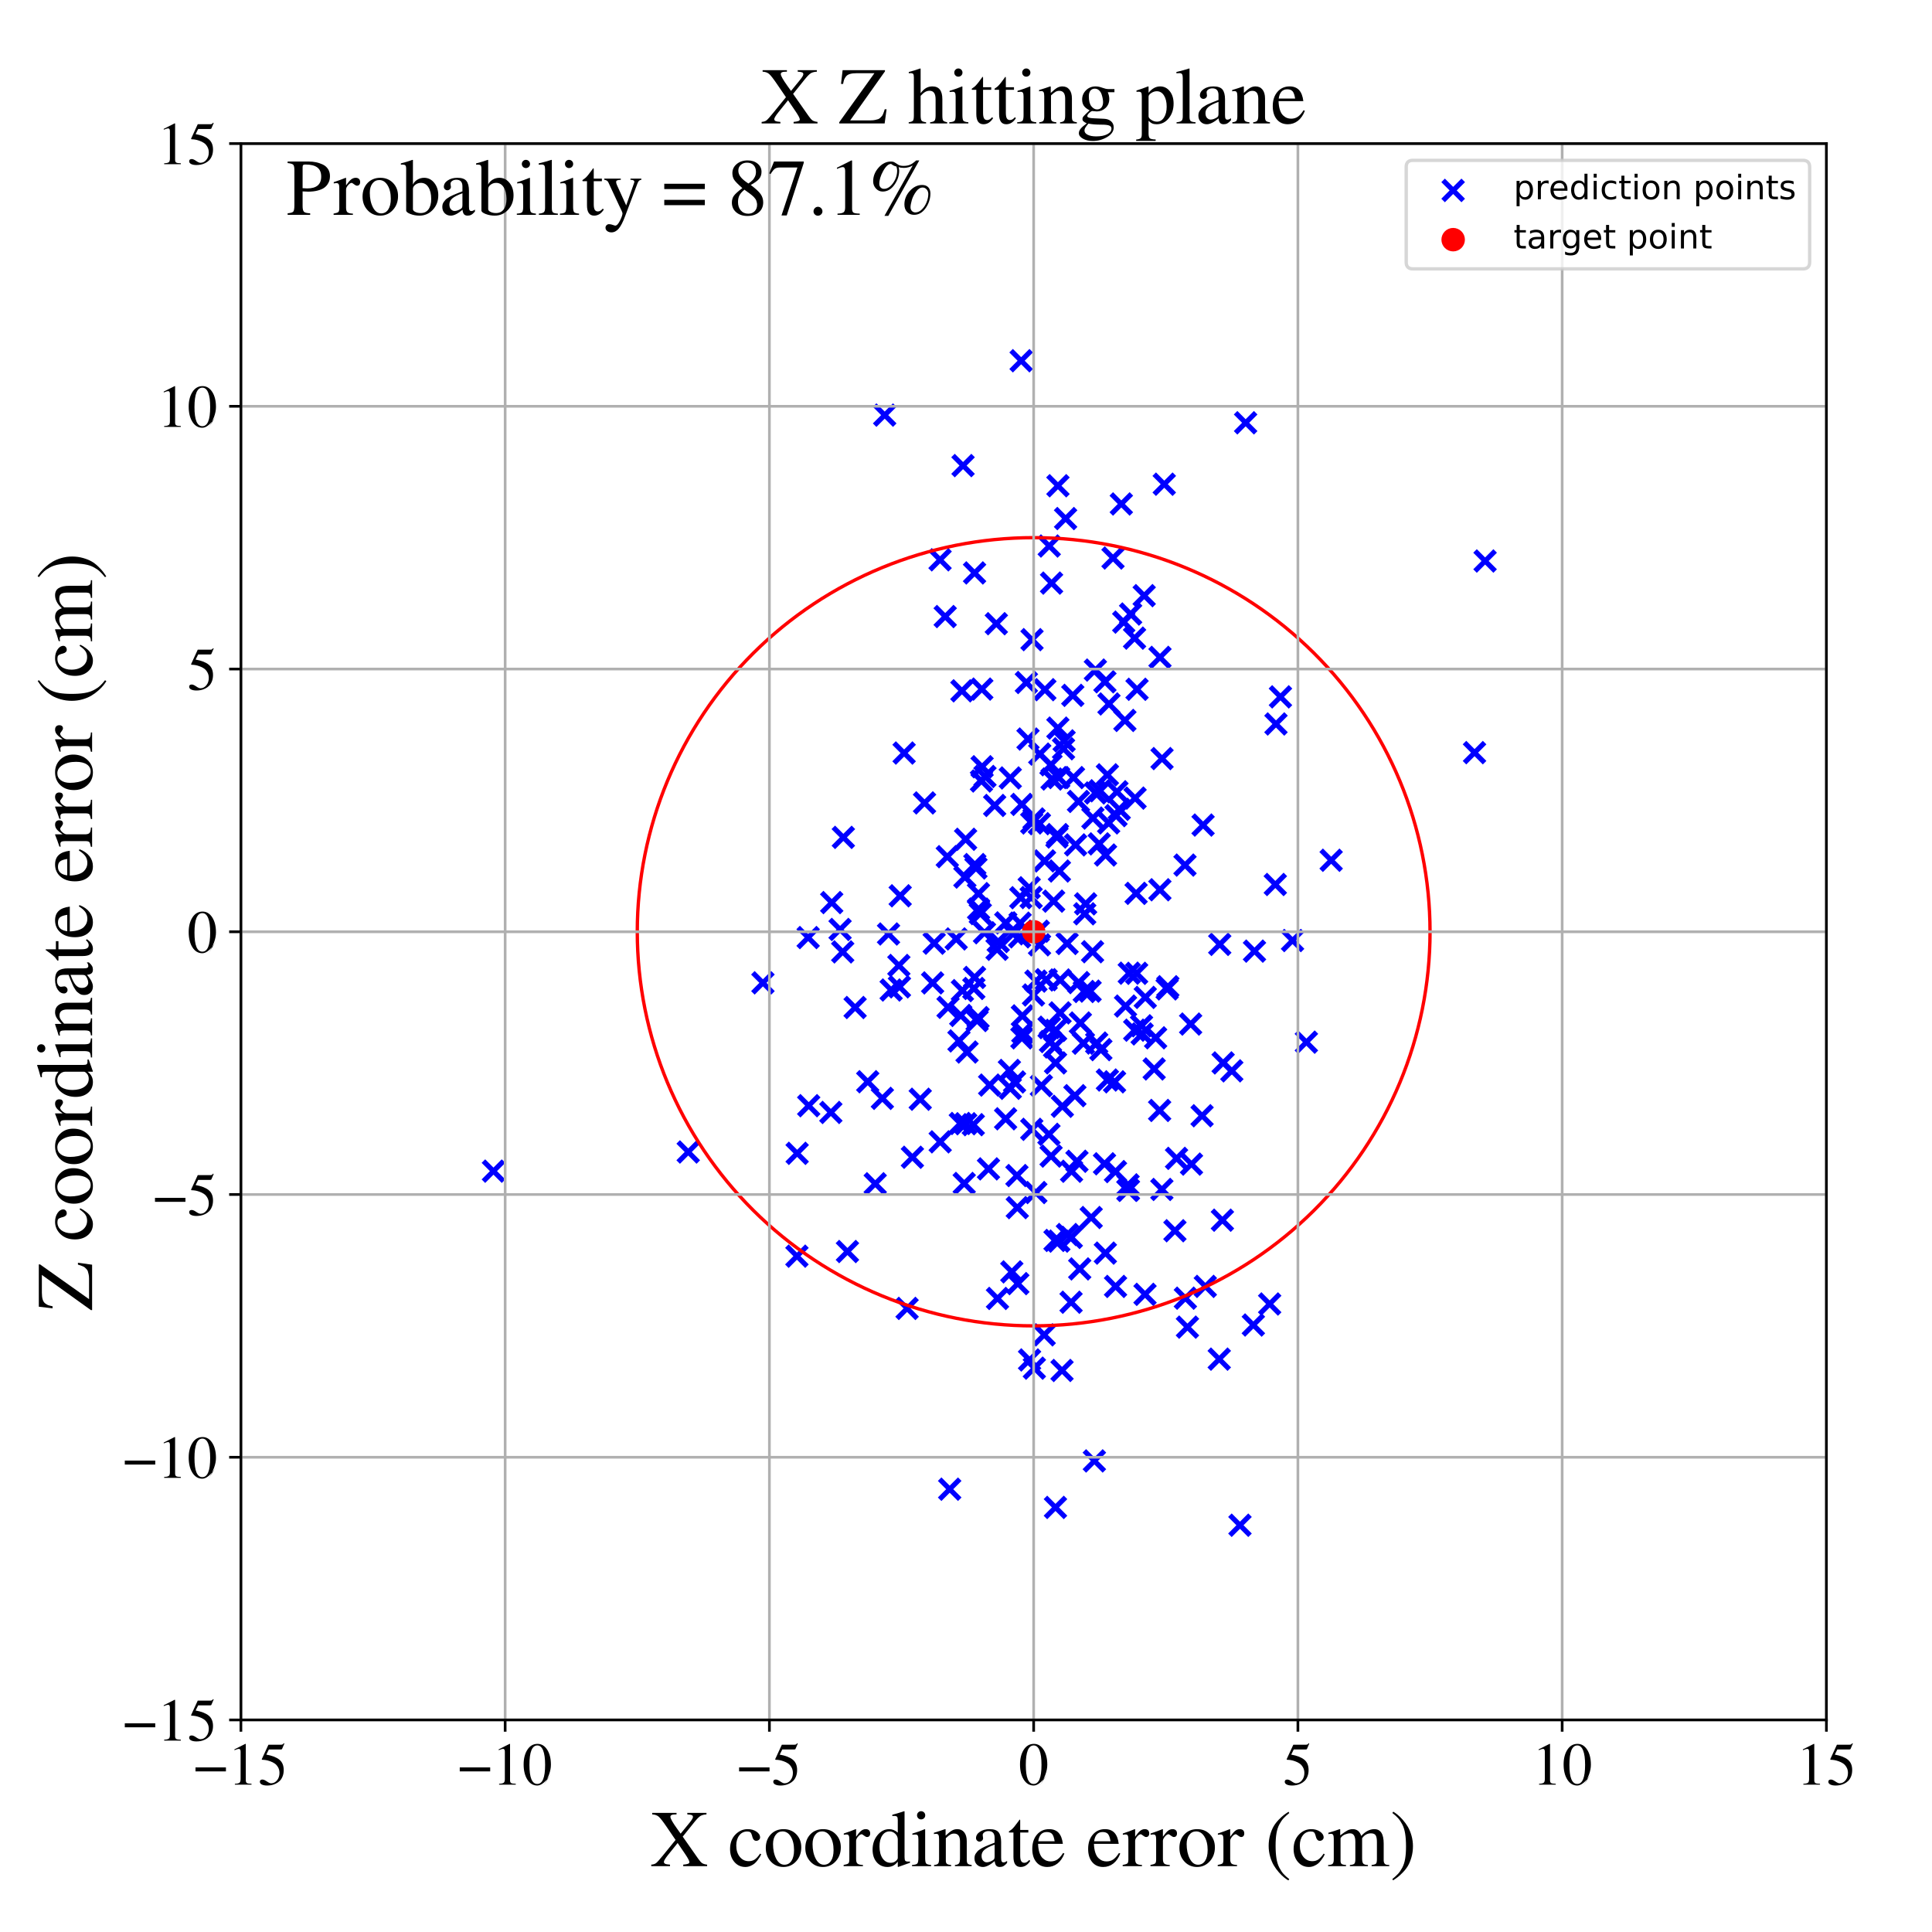 <?xml version="1.0" encoding="utf-8" standalone="no"?>
<!DOCTYPE svg PUBLIC "-//W3C//DTD SVG 1.1//EN"
  "http://www.w3.org/Graphics/SVG/1.1/DTD/svg11.dtd">
<!-- Created with matplotlib (https://matplotlib.org/) -->
<svg height="576pt" version="1.1" viewBox="0 0 576 576" width="576pt" xmlns="http://www.w3.org/2000/svg" xmlns:xlink="http://www.w3.org/1999/xlink">
 <defs>
  <style type="text/css">
*{stroke-linecap:butt;stroke-linejoin:round;}
  </style>
 </defs>
 <g id="figure_1">
  <g id="patch_1">
   <path d="M 0 576 
L 576 576 
L 576 0 
L 0 0 
z
" style="fill:#ffffff;"/>
  </g>
  <g id="axes_1">
   <g id="patch_2">
    <path d="M 71.822 512.784 
L 544.52 512.784 
L 544.52 42.802 
L 71.822 42.802 
z
" style="fill:#ffffff;"/>
   </g>
   <g id="PathCollection_1">
    <defs>
     <path d="M -3 3 
L 3 -3 
M -3 -3 
L 3 3 
" id="mf6d09ddf16" style="stroke:#0000ff;stroke-width:1.5;"/>
    </defs>
    <g clip-path="url(#p05bfad721e)">
     <use style="fill:#0000ff;stroke:#0000ff;stroke-width:1.5;" x="267.983" xlink:href="#mf6d09ddf16" y="287.838"/>
     <use style="fill:#0000ff;stroke:#0000ff;stroke-width:1.5;" x="286.779" xlink:href="#mf6d09ddf16" y="205.959"/>
     <use style="fill:#0000ff;stroke:#0000ff;stroke-width:1.5;" x="287.468" xlink:href="#mf6d09ddf16" y="352.833"/>
     <use style="fill:#0000ff;stroke:#0000ff;stroke-width:1.5;" x="623.159" xlink:href="#mf6d09ddf16" y="277.802"/>
     <use style="fill:#0000ff;stroke:#0000ff;stroke-width:1.5;" x="278.051" xlink:href="#mf6d09ddf16" y="293.04"/>
     <use style="fill:#0000ff;stroke:#0000ff;stroke-width:1.5;" x="348.181" xlink:href="#mf6d09ddf16" y="294.182"/>
     <use style="fill:#0000ff;stroke:#0000ff;stroke-width:1.5;" x="147.12" xlink:href="#mf6d09ddf16" y="349.158"/>
     <use style="fill:#0000ff;stroke:#0000ff;stroke-width:1.5;" x="321.534" xlink:href="#mf6d09ddf16" y="238.935"/>
     <use style="fill:#0000ff;stroke:#0000ff;stroke-width:1.5;" x="316.63" xlink:href="#mf6d09ddf16" y="408.583"/>
     <use style="fill:#0000ff;stroke:#0000ff;stroke-width:1.5;" x="332.586" xlink:href="#mf6d09ddf16" y="383.532"/>
     <use style="fill:#0000ff;stroke:#0000ff;stroke-width:1.5;" x="294.704" xlink:href="#mf6d09ddf16" y="348.485"/>
     <use style="fill:#0000ff;stroke:#0000ff;stroke-width:1.5;" x="347.963" xlink:href="#mf6d09ddf16" y="294.834"/>
     <use style="fill:#0000ff;stroke:#0000ff;stroke-width:1.5;" x="442.76" xlink:href="#mf6d09ddf16" y="167.254"/>
     <use style="fill:#0000ff;stroke:#0000ff;stroke-width:1.5;" x="297.045" xlink:href="#mf6d09ddf16" y="185.948"/>
     <use style="fill:#0000ff;stroke:#0000ff;stroke-width:1.5;" x="364.444" xlink:href="#mf6d09ddf16" y="363.781"/>
     <use style="fill:#0000ff;stroke:#0000ff;stroke-width:1.5;" x="350.289" xlink:href="#mf6d09ddf16" y="366.927"/>
     <use style="fill:#0000ff;stroke:#0000ff;stroke-width:1.5;" x="353.407" xlink:href="#mf6d09ddf16" y="387.033"/>
     <use style="fill:#0000ff;stroke:#0000ff;stroke-width:1.5;" x="332.292" xlink:href="#mf6d09ddf16" y="322.532"/>
     <use style="fill:#0000ff;stroke:#0000ff;stroke-width:1.5;" x="304.642" xlink:href="#mf6d09ddf16" y="239.824"/>
     <use style="fill:#0000ff;stroke:#0000ff;stroke-width:1.5;" x="311.309" xlink:href="#mf6d09ddf16" y="397.969"/>
     <use style="fill:#0000ff;stroke:#0000ff;stroke-width:1.5;" x="337.081" xlink:href="#mf6d09ddf16" y="183.062"/>
     <use style="fill:#0000ff;stroke:#0000ff;stroke-width:1.5;" x="319.325" xlink:href="#mf6d09ddf16" y="388.243"/>
     <use style="fill:#0000ff;stroke:#0000ff;stroke-width:1.5;" x="325.731" xlink:href="#mf6d09ddf16" y="283.747"/>
     <use style="fill:#0000ff;stroke:#0000ff;stroke-width:1.5;" x="285.073" xlink:href="#mf6d09ddf16" y="279.929"/>
     <use style="fill:#0000ff;stroke:#0000ff;stroke-width:1.5;" x="314.695" xlink:href="#mf6d09ddf16" y="316.886"/>
     <use style="fill:#0000ff;stroke:#0000ff;stroke-width:1.5;" x="280.266" xlink:href="#mf6d09ddf16" y="166.898"/>
     <use style="fill:#0000ff;stroke:#0000ff;stroke-width:1.5;" x="350.772" xlink:href="#mf6d09ddf16" y="345.35"/>
     <use style="fill:#0000ff;stroke:#0000ff;stroke-width:1.5;" x="281.802" xlink:href="#mf6d09ddf16" y="183.817"/>
     <use style="fill:#0000ff;stroke:#0000ff;stroke-width:1.5;" x="254.941" xlink:href="#mf6d09ddf16" y="300.375"/>
     <use style="fill:#0000ff;stroke:#0000ff;stroke-width:1.5;" x="293.656" xlink:href="#mf6d09ddf16" y="231.499"/>
     <use style="fill:#0000ff;stroke:#0000ff;stroke-width:1.5;" x="247.705" xlink:href="#mf6d09ddf16" y="331.662"/>
     <use style="fill:#0000ff;stroke:#0000ff;stroke-width:1.5;" x="335.563" xlink:href="#mf6d09ddf16" y="299.945"/>
     <use style="fill:#0000ff;stroke:#0000ff;stroke-width:1.5;" x="329.546" xlink:href="#mf6d09ddf16" y="373.597"/>
     <use style="fill:#0000ff;stroke:#0000ff;stroke-width:1.5;" x="371.369" xlink:href="#mf6d09ddf16" y="126.047"/>
     <use style="fill:#0000ff;stroke:#0000ff;stroke-width:1.5;" x="303.186" xlink:href="#mf6d09ddf16" y="350.476"/>
     <use style="fill:#0000ff;stroke:#0000ff;stroke-width:1.5;" x="353.29" xlink:href="#mf6d09ddf16" y="257.914"/>
     <use style="fill:#0000ff;stroke:#0000ff;stroke-width:1.5;" x="344.1" xlink:href="#mf6d09ddf16" y="318.697"/>
     <use style="fill:#0000ff;stroke:#0000ff;stroke-width:1.5;" x="323.666" xlink:href="#mf6d09ddf16" y="269.47"/>
     <use style="fill:#0000ff;stroke:#0000ff;stroke-width:1.5;" x="275.639" xlink:href="#mf6d09ddf16" y="239.377"/>
     <use style="fill:#0000ff;stroke:#0000ff;stroke-width:1.5;" x="269.556" xlink:href="#mf6d09ddf16" y="224.507"/>
     <use style="fill:#0000ff;stroke:#0000ff;stroke-width:1.5;" x="341.451" xlink:href="#mf6d09ddf16" y="297.36"/>
     <use style="fill:#0000ff;stroke:#0000ff;stroke-width:1.5;" x="263.76" xlink:href="#mf6d09ddf16" y="123.761"/>
     <use style="fill:#0000ff;stroke:#0000ff;stroke-width:1.5;" x="338.254" xlink:href="#mf6d09ddf16" y="190.248"/>
     <use style="fill:#0000ff;stroke:#0000ff;stroke-width:1.5;" x="340.33" xlink:href="#mf6d09ddf16" y="305.825"/>
     <use style="fill:#0000ff;stroke:#0000ff;stroke-width:1.5;" x="326.971" xlink:href="#mf6d09ddf16" y="310.973"/>
     <use style="fill:#0000ff;stroke:#0000ff;stroke-width:1.5;" x="308.378" xlink:href="#mf6d09ddf16" y="407.898"/>
     <use style="fill:#0000ff;stroke:#0000ff;stroke-width:1.5;" x="317.526" xlink:href="#mf6d09ddf16" y="652.199"/>
     <use style="fill:#0000ff;stroke:#0000ff;stroke-width:1.5;" x="320.673" xlink:href="#mf6d09ddf16" y="251.891"/>
     <use style="fill:#0000ff;stroke:#0000ff;stroke-width:1.5;" x="550.139" xlink:href="#mf6d09ddf16" y="249.327"/>
     <use style="fill:#0000ff;stroke:#0000ff;stroke-width:1.5;" x="292.712" xlink:href="#mf6d09ddf16" y="205.444"/>
     <use style="fill:#0000ff;stroke:#0000ff;stroke-width:1.5;" x="290.547" xlink:href="#mf6d09ddf16" y="291.407"/>
     <use style="fill:#0000ff;stroke:#0000ff;stroke-width:1.5;" x="332.714" xlink:href="#mf6d09ddf16" y="243.17"/>
     <use style="fill:#0000ff;stroke:#0000ff;stroke-width:1.5;" x="302.477" xlink:href="#mf6d09ddf16" y="322.571"/>
     <use style="fill:#0000ff;stroke:#0000ff;stroke-width:1.5;" x="315.849" xlink:href="#mf6d09ddf16" y="259.679"/>
     <use style="fill:#0000ff;stroke:#0000ff;stroke-width:1.5;" x="316.73" xlink:href="#mf6d09ddf16" y="329.828"/>
     <use style="fill:#0000ff;stroke:#0000ff;stroke-width:1.5;" x="347.11" xlink:href="#mf6d09ddf16" y="144.359"/>
     <use style="fill:#0000ff;stroke:#0000ff;stroke-width:1.5;" x="317.697" xlink:href="#mf6d09ddf16" y="154.602"/>
     <use style="fill:#0000ff;stroke:#0000ff;stroke-width:1.5;" x="308.124" xlink:href="#mf6d09ddf16" y="296.642"/>
     <use style="fill:#0000ff;stroke:#0000ff;stroke-width:1.5;" x="227.456" xlink:href="#mf6d09ddf16" y="293.018"/>
     <use style="fill:#0000ff;stroke:#0000ff;stroke-width:1.5;" x="330.158" xlink:href="#mf6d09ddf16" y="321.992"/>
     <use style="fill:#0000ff;stroke:#0000ff;stroke-width:1.5;" x="336.423" xlink:href="#mf6d09ddf16" y="354.773"/>
     <use style="fill:#0000ff;stroke:#0000ff;stroke-width:1.5;" x="331.83" xlink:href="#mf6d09ddf16" y="166.366"/>
     <use style="fill:#0000ff;stroke:#0000ff;stroke-width:1.5;" x="320.042" xlink:href="#mf6d09ddf16" y="231.827"/>
     <use style="fill:#0000ff;stroke:#0000ff;stroke-width:1.5;" x="313.335" xlink:href="#mf6d09ddf16" y="228.005"/>
     <use style="fill:#0000ff;stroke:#0000ff;stroke-width:1.5;" x="354.972" xlink:href="#mf6d09ddf16" y="305.309"/>
     <use style="fill:#0000ff;stroke:#0000ff;stroke-width:1.5;" x="380.216" xlink:href="#mf6d09ddf16" y="263.698"/>
     <use style="fill:#0000ff;stroke:#0000ff;stroke-width:1.5;" x="290.173" xlink:href="#mf6d09ddf16" y="335.308"/>
     <use style="fill:#0000ff;stroke:#0000ff;stroke-width:1.5;" x="264.903" xlink:href="#mf6d09ddf16" y="278.455"/>
     <use style="fill:#0000ff;stroke:#0000ff;stroke-width:1.5;" x="252.657" xlink:href="#mf6d09ddf16" y="373.125"/>
     <use style="fill:#0000ff;stroke:#0000ff;stroke-width:1.5;" x="344.536" xlink:href="#mf6d09ddf16" y="309.404"/>
     <use style="fill:#0000ff;stroke:#0000ff;stroke-width:1.5;" x="354.02" xlink:href="#mf6d09ddf16" y="395.667"/>
     <use style="fill:#0000ff;stroke:#0000ff;stroke-width:1.5;" x="373.67" xlink:href="#mf6d09ddf16" y="395.034"/>
     <use style="fill:#0000ff;stroke:#0000ff;stroke-width:1.5;" x="307.605" xlink:href="#mf6d09ddf16" y="336.691"/>
     <use style="fill:#0000ff;stroke:#0000ff;stroke-width:1.5;" x="363.651" xlink:href="#mf6d09ddf16" y="281.556"/>
     <use style="fill:#0000ff;stroke:#0000ff;stroke-width:1.5;" x="306.838" xlink:href="#mf6d09ddf16" y="264.673"/>
     <use style="fill:#0000ff;stroke:#0000ff;stroke-width:1.5;" x="330.531" xlink:href="#mf6d09ddf16" y="245.343"/>
     <use style="fill:#0000ff;stroke:#0000ff;stroke-width:1.5;" x="304.661" xlink:href="#mf6d09ddf16" y="309.424"/>
     <use style="fill:#0000ff;stroke:#0000ff;stroke-width:1.5;" x="306.485" xlink:href="#mf6d09ddf16" y="220.337"/>
     <use style="fill:#0000ff;stroke:#0000ff;stroke-width:1.5;" x="318.137" xlink:href="#mf6d09ddf16" y="281.288"/>
     <use style="fill:#0000ff;stroke:#0000ff;stroke-width:1.5;" x="287.12" xlink:href="#mf6d09ddf16" y="138.809"/>
     <use style="fill:#0000ff;stroke:#0000ff;stroke-width:1.5;" x="303.447" xlink:href="#mf6d09ddf16" y="382.693"/>
     <use style="fill:#0000ff;stroke:#0000ff;stroke-width:1.5;" x="290.337" xlink:href="#mf6d09ddf16" y="294.699"/>
     <use style="fill:#0000ff;stroke:#0000ff;stroke-width:1.5;" x="307.599" xlink:href="#mf6d09ddf16" y="245.357"/>
     <use style="fill:#0000ff;stroke:#0000ff;stroke-width:1.5;" x="326.603" xlink:href="#mf6d09ddf16" y="236.407"/>
     <use style="fill:#0000ff;stroke:#0000ff;stroke-width:1.5;" x="290.967" xlink:href="#mf6d09ddf16" y="258.783"/>
     <use style="fill:#0000ff;stroke:#0000ff;stroke-width:1.5;" x="315.392" xlink:href="#mf6d09ddf16" y="217.073"/>
     <use style="fill:#0000ff;stroke:#0000ff;stroke-width:1.5;" x="345.804" xlink:href="#mf6d09ddf16" y="265.271"/>
     <use style="fill:#0000ff;stroke:#0000ff;stroke-width:1.5;" x="860.949" xlink:href="#mf6d09ddf16" y="279.264"/>
     <use style="fill:#0000ff;stroke:#0000ff;stroke-width:1.5;" x="287.883" xlink:href="#mf6d09ddf16" y="250.221"/>
     <use style="fill:#0000ff;stroke:#0000ff;stroke-width:1.5;" x="325.327" xlink:href="#mf6d09ddf16" y="362.986"/>
     <use style="fill:#0000ff;stroke:#0000ff;stroke-width:1.5;" x="308.819" xlink:href="#mf6d09ddf16" y="355.542"/>
     <use style="fill:#0000ff;stroke:#0000ff;stroke-width:1.5;" x="333" xlink:href="#mf6d09ddf16" y="236.051"/>
     <use style="fill:#0000ff;stroke:#0000ff;stroke-width:1.5;" x="363.502" xlink:href="#mf6d09ddf16" y="405.209"/>
     <use style="fill:#0000ff;stroke:#0000ff;stroke-width:1.5;" x="286.436" xlink:href="#mf6d09ddf16" y="302.742"/>
     <use style="fill:#0000ff;stroke:#0000ff;stroke-width:1.5;" x="338.995" xlink:href="#mf6d09ddf16" y="205.502"/>
     <use style="fill:#0000ff;stroke:#0000ff;stroke-width:1.5;" x="396.872" xlink:href="#mf6d09ddf16" y="256.478"/>
     <use style="fill:#0000ff;stroke:#0000ff;stroke-width:1.5;" x="329.598" xlink:href="#mf6d09ddf16" y="254.912"/>
     <use style="fill:#0000ff;stroke:#0000ff;stroke-width:1.5;" x="287.921" xlink:href="#mf6d09ddf16" y="335.027"/>
     <use style="fill:#0000ff;stroke:#0000ff;stroke-width:1.5;" x="316.062" xlink:href="#mf6d09ddf16" y="292.163"/>
     <use style="fill:#0000ff;stroke:#0000ff;stroke-width:1.5;" x="321.904" xlink:href="#mf6d09ddf16" y="378.31"/>
     <use style="fill:#0000ff;stroke:#0000ff;stroke-width:1.5;" x="314.716" xlink:href="#mf6d09ddf16" y="307.187"/>
     <use style="fill:#0000ff;stroke:#0000ff;stroke-width:1.5;" x="299.86" xlink:href="#mf6d09ddf16" y="275.139"/>
     <use style="fill:#0000ff;stroke:#0000ff;stroke-width:1.5;" x="355.227" xlink:href="#mf6d09ddf16" y="347.063"/>
     <use style="fill:#0000ff;stroke:#0000ff;stroke-width:1.5;" x="312.827" xlink:href="#mf6d09ddf16" y="306.279"/>
     <use style="fill:#0000ff;stroke:#0000ff;stroke-width:1.5;" x="327.941" xlink:href="#mf6d09ddf16" y="235.757"/>
     <use style="fill:#0000ff;stroke:#0000ff;stroke-width:1.5;" x="334.308" xlink:href="#mf6d09ddf16" y="150.251"/>
     <use style="fill:#0000ff;stroke:#0000ff;stroke-width:1.5;" x="292.265" xlink:href="#mf6d09ddf16" y="272.373"/>
     <use style="fill:#0000ff;stroke:#0000ff;stroke-width:1.5;" x="314.127" xlink:href="#mf6d09ddf16" y="268.661"/>
     <use style="fill:#0000ff;stroke:#0000ff;stroke-width:1.5;" x="240.942" xlink:href="#mf6d09ddf16" y="279.523"/>
     <use style="fill:#0000ff;stroke:#0000ff;stroke-width:1.5;" x="291.304" xlink:href="#mf6d09ddf16" y="304.257"/>
     <use style="fill:#0000ff;stroke:#0000ff;stroke-width:1.5;" x="312.731" xlink:href="#mf6d09ddf16" y="338.179"/>
     <use style="fill:#0000ff;stroke:#0000ff;stroke-width:1.5;" x="338.876" xlink:href="#mf6d09ddf16" y="290.183"/>
     <use style="fill:#0000ff;stroke:#0000ff;stroke-width:1.5;" x="260.938" xlink:href="#mf6d09ddf16" y="352.924"/>
     <use style="fill:#0000ff;stroke:#0000ff;stroke-width:1.5;" x="346.447" xlink:href="#mf6d09ddf16" y="226.158"/>
     <use style="fill:#0000ff;stroke:#0000ff;stroke-width:1.5;" x="286.302" xlink:href="#mf6d09ddf16" y="334.948"/>
     <use style="fill:#0000ff;stroke:#0000ff;stroke-width:1.5;" x="316.043" xlink:href="#mf6d09ddf16" y="301.975"/>
     <use style="fill:#0000ff;stroke:#0000ff;stroke-width:1.5;" x="272.023" xlink:href="#mf6d09ddf16" y="345.02"/>
     <use style="fill:#0000ff;stroke:#0000ff;stroke-width:1.5;" x="297.6" xlink:href="#mf6d09ddf16" y="280.723"/>
     <use style="fill:#0000ff;stroke:#0000ff;stroke-width:1.5;" x="315.684" xlink:href="#mf6d09ddf16" y="370.021"/>
     <use style="fill:#0000ff;stroke:#0000ff;stroke-width:1.5;" x="345.729" xlink:href="#mf6d09ddf16" y="331.064"/>
     <use style="fill:#0000ff;stroke:#0000ff;stroke-width:1.5;" x="315.266" xlink:href="#mf6d09ddf16" y="248.82"/>
     <use style="fill:#0000ff;stroke:#0000ff;stroke-width:1.5;" x="307.42" xlink:href="#mf6d09ddf16" y="267.593"/>
     <use style="fill:#0000ff;stroke:#0000ff;stroke-width:1.5;" x="439.616" xlink:href="#mf6d09ddf16" y="224.387"/>
     <use style="fill:#0000ff;stroke:#0000ff;stroke-width:1.5;" x="292.802" xlink:href="#mf6d09ddf16" y="228.592"/>
     <use style="fill:#0000ff;stroke:#0000ff;stroke-width:1.5;" x="327.707" xlink:href="#mf6d09ddf16" y="251.59"/>
     <use style="fill:#0000ff;stroke:#0000ff;stroke-width:1.5;" x="270.437" xlink:href="#mf6d09ddf16" y="390.084"/>
     <use style="fill:#0000ff;stroke:#0000ff;stroke-width:1.5;" x="326.275" xlink:href="#mf6d09ddf16" y="435.552"/>
     <use style="fill:#0000ff;stroke:#0000ff;stroke-width:1.5;" x="314.677" xlink:href="#mf6d09ddf16" y="449.417"/>
     <use style="fill:#0000ff;stroke:#0000ff;stroke-width:1.5;" x="319.39" xlink:href="#mf6d09ddf16" y="368.92"/>
     <use style="fill:#0000ff;stroke:#0000ff;stroke-width:1.5;" x="278.513" xlink:href="#mf6d09ddf16" y="281.198"/>
     <use style="fill:#0000ff;stroke:#0000ff;stroke-width:1.5;" x="300.938" xlink:href="#mf6d09ddf16" y="319.131"/>
     <use style="fill:#0000ff;stroke:#0000ff;stroke-width:1.5;" x="547.969" xlink:href="#mf6d09ddf16" y="182.964"/>
     <use style="fill:#0000ff;stroke:#0000ff;stroke-width:1.5;" x="309.988" xlink:href="#mf6d09ddf16" y="224.822"/>
     <use style="fill:#0000ff;stroke:#0000ff;stroke-width:1.5;" x="329.412" xlink:href="#mf6d09ddf16" y="203.265"/>
     <use style="fill:#0000ff;stroke:#0000ff;stroke-width:1.5;" x="297.39" xlink:href="#mf6d09ddf16" y="387.115"/>
     <use style="fill:#0000ff;stroke:#0000ff;stroke-width:1.5;" x="304.335" xlink:href="#mf6d09ddf16" y="267.643"/>
     <use style="fill:#0000ff;stroke:#0000ff;stroke-width:1.5;" x="312.817" xlink:href="#mf6d09ddf16" y="162.786"/>
     <use style="fill:#0000ff;stroke:#0000ff;stroke-width:1.5;" x="313.178" xlink:href="#mf6d09ddf16" y="310.526"/>
     <use style="fill:#0000ff;stroke:#0000ff;stroke-width:1.5;" x="374.011" xlink:href="#mf6d09ddf16" y="283.562"/>
     <use style="fill:#0000ff;stroke:#0000ff;stroke-width:1.5;" x="358.681" xlink:href="#mf6d09ddf16" y="245.982"/>
     <use style="fill:#0000ff;stroke:#0000ff;stroke-width:1.5;" x="265.685" xlink:href="#mf6d09ddf16" y="295.158"/>
     <use style="fill:#0000ff;stroke:#0000ff;stroke-width:1.5;" x="258.703" xlink:href="#mf6d09ddf16" y="322.502"/>
     <use style="fill:#0000ff;stroke:#0000ff;stroke-width:1.5;" x="317.249" xlink:href="#mf6d09ddf16" y="220.884"/>
     <use style="fill:#0000ff;stroke:#0000ff;stroke-width:1.5;" x="346.396" xlink:href="#mf6d09ddf16" y="354.615"/>
     <use style="fill:#0000ff;stroke:#0000ff;stroke-width:1.5;" x="385.353" xlink:href="#mf6d09ddf16" y="280.409"/>
     <use style="fill:#0000ff;stroke:#0000ff;stroke-width:1.5;" x="282.646" xlink:href="#mf6d09ddf16" y="300.318"/>
     <use style="fill:#0000ff;stroke:#0000ff;stroke-width:1.5;" x="308.285" xlink:href="#mf6d09ddf16" y="244.153"/>
     <use style="fill:#0000ff;stroke:#0000ff;stroke-width:1.5;" x="333.684" xlink:href="#mf6d09ddf16" y="241.292"/>
     <use style="fill:#0000ff;stroke:#0000ff;stroke-width:1.5;" x="205.187" xlink:href="#mf6d09ddf16" y="343.45"/>
     <use style="fill:#0000ff;stroke:#0000ff;stroke-width:1.5;" x="301.2" xlink:href="#mf6d09ddf16" y="324.464"/>
     <use style="fill:#0000ff;stroke:#0000ff;stroke-width:1.5;" x="315.111" xlink:href="#mf6d09ddf16" y="249.544"/>
     <use style="fill:#0000ff;stroke:#0000ff;stroke-width:1.5;" x="287.667" xlink:href="#mf6d09ddf16" y="261.492"/>
     <use style="fill:#0000ff;stroke:#0000ff;stroke-width:1.5;" x="322.097" xlink:href="#mf6d09ddf16" y="304.987"/>
     <use style="fill:#0000ff;stroke:#0000ff;stroke-width:1.5;" x="302.036" xlink:href="#mf6d09ddf16" y="278.406"/>
     <use style="fill:#0000ff;stroke:#0000ff;stroke-width:1.5;" x="323.265" xlink:href="#mf6d09ddf16" y="295.601"/>
     <use style="fill:#0000ff;stroke:#0000ff;stroke-width:1.5;" x="341.123" xlink:href="#mf6d09ddf16" y="177.584"/>
     <use style="fill:#0000ff;stroke:#0000ff;stroke-width:1.5;" x="367.246" xlink:href="#mf6d09ddf16" y="319.26"/>
     <use style="fill:#0000ff;stroke:#0000ff;stroke-width:1.5;" x="268.382" xlink:href="#mf6d09ddf16" y="267.068"/>
     <use style="fill:#0000ff;stroke:#0000ff;stroke-width:1.5;" x="291.752" xlink:href="#mf6d09ddf16" y="271.03"/>
     <use style="fill:#0000ff;stroke:#0000ff;stroke-width:1.5;" x="359.346" xlink:href="#mf6d09ddf16" y="383.522"/>
     <use style="fill:#0000ff;stroke:#0000ff;stroke-width:1.5;" x="336.256" xlink:href="#mf6d09ddf16" y="354.888"/>
     <use style="fill:#0000ff;stroke:#0000ff;stroke-width:1.5;" x="335.372" xlink:href="#mf6d09ddf16" y="214.787"/>
     <use style="fill:#0000ff;stroke:#0000ff;stroke-width:1.5;" x="338.405" xlink:href="#mf6d09ddf16" y="237.945"/>
     <use style="fill:#0000ff;stroke:#0000ff;stroke-width:1.5;" x="336.673" xlink:href="#mf6d09ddf16" y="290.141"/>
     <use style="fill:#0000ff;stroke:#0000ff;stroke-width:1.5;" x="313.366" xlink:href="#mf6d09ddf16" y="344.678"/>
     <use style="fill:#0000ff;stroke:#0000ff;stroke-width:1.5;" x="358.385" xlink:href="#mf6d09ddf16" y="332.645"/>
     <use style="fill:#0000ff;stroke:#0000ff;stroke-width:1.5;" x="311.898" xlink:href="#mf6d09ddf16" y="292.082"/>
     <use style="fill:#0000ff;stroke:#0000ff;stroke-width:1.5;" x="301.659" xlink:href="#mf6d09ddf16" y="379.196"/>
     <use style="fill:#0000ff;stroke:#0000ff;stroke-width:1.5;" x="308.851" xlink:href="#mf6d09ddf16" y="292.5"/>
     <use style="fill:#0000ff;stroke:#0000ff;stroke-width:1.5;" x="322.999" xlink:href="#mf6d09ddf16" y="311.022"/>
     <use style="fill:#0000ff;stroke:#0000ff;stroke-width:1.5;" x="364.659" xlink:href="#mf6d09ddf16" y="316.897"/>
     <use style="fill:#0000ff;stroke:#0000ff;stroke-width:1.5;" x="241.105" xlink:href="#mf6d09ddf16" y="329.647"/>
     <use style="fill:#0000ff;stroke:#0000ff;stroke-width:1.5;" x="268.156" xlink:href="#mf6d09ddf16" y="294.213"/>
     <use style="fill:#0000ff;stroke:#0000ff;stroke-width:1.5;" x="314.404" xlink:href="#mf6d09ddf16" y="312.145"/>
     <use style="fill:#0000ff;stroke:#0000ff;stroke-width:1.5;" x="237.591" xlink:href="#mf6d09ddf16" y="374.509"/>
     <use style="fill:#0000ff;stroke:#0000ff;stroke-width:1.5;" x="338.712" xlink:href="#mf6d09ddf16" y="266.342"/>
     <use style="fill:#0000ff;stroke:#0000ff;stroke-width:1.5;" x="319.841" xlink:href="#mf6d09ddf16" y="207.311"/>
     <use style="fill:#0000ff;stroke:#0000ff;stroke-width:1.5;" x="291.603" xlink:href="#mf6d09ddf16" y="303.387"/>
     <use style="fill:#0000ff;stroke:#0000ff;stroke-width:1.5;" x="303.988" xlink:href="#mf6d09ddf16" y="279.305"/>
     <use style="fill:#0000ff;stroke:#0000ff;stroke-width:1.5;" x="321.081" xlink:href="#mf6d09ddf16" y="346.217"/>
     <use style="fill:#0000ff;stroke:#0000ff;stroke-width:1.5;" x="296.548" xlink:href="#mf6d09ddf16" y="240.137"/>
     <use style="fill:#0000ff;stroke:#0000ff;stroke-width:1.5;" x="313.651" xlink:href="#mf6d09ddf16" y="232.256"/>
     <use style="fill:#0000ff;stroke:#0000ff;stroke-width:1.5;" x="286.929" xlink:href="#mf6d09ddf16" y="295.341"/>
     <use style="fill:#0000ff;stroke:#0000ff;stroke-width:1.5;" x="309.568" xlink:href="#mf6d09ddf16" y="277.623"/>
     <use style="fill:#0000ff;stroke:#0000ff;stroke-width:1.5;" x="293.514" xlink:href="#mf6d09ddf16" y="278.088"/>
     <use style="fill:#0000ff;stroke:#0000ff;stroke-width:1.5;" x="329.293" xlink:href="#mf6d09ddf16" y="346.971"/>
     <use style="fill:#0000ff;stroke:#0000ff;stroke-width:1.5;" x="380.414" xlink:href="#mf6d09ddf16" y="215.842"/>
     <use style="fill:#0000ff;stroke:#0000ff;stroke-width:1.5;" x="303.296" xlink:href="#mf6d09ddf16" y="360.037"/>
     <use style="fill:#0000ff;stroke:#0000ff;stroke-width:1.5;" x="317.077" xlink:href="#mf6d09ddf16" y="223.229"/>
     <use style="fill:#0000ff;stroke:#0000ff;stroke-width:1.5;" x="282.426" xlink:href="#mf6d09ddf16" y="255.401"/>
     <use style="fill:#0000ff;stroke:#0000ff;stroke-width:1.5;" x="336.319" xlink:href="#mf6d09ddf16" y="353.244"/>
     <use style="fill:#0000ff;stroke:#0000ff;stroke-width:1.5;" x="325.832" xlink:href="#mf6d09ddf16" y="243.894"/>
     <use style="fill:#0000ff;stroke:#0000ff;stroke-width:1.5;" x="263.066" xlink:href="#mf6d09ddf16" y="327.459"/>
     <use style="fill:#0000ff;stroke:#0000ff;stroke-width:1.5;" x="314.534" xlink:href="#mf6d09ddf16" y="369.817"/>
     <use style="fill:#0000ff;stroke:#0000ff;stroke-width:1.5;" x="251.434" xlink:href="#mf6d09ddf16" y="249.656"/>
     <use style="fill:#0000ff;stroke:#0000ff;stroke-width:1.5;" x="315.407" xlink:href="#mf6d09ddf16" y="144.819"/>
     <use style="fill:#0000ff;stroke:#0000ff;stroke-width:1.5;" x="291.717" xlink:href="#mf6d09ddf16" y="266.42"/>
     <use style="fill:#0000ff;stroke:#0000ff;stroke-width:1.5;" x="332.567" xlink:href="#mf6d09ddf16" y="349.291"/>
     <use style="fill:#0000ff;stroke:#0000ff;stroke-width:1.5;" x="290.552" xlink:href="#mf6d09ddf16" y="170.811"/>
     <use style="fill:#0000ff;stroke:#0000ff;stroke-width:1.5;" x="326.574" xlink:href="#mf6d09ddf16" y="199.77"/>
     <use style="fill:#0000ff;stroke:#0000ff;stroke-width:1.5;" x="304.808" xlink:href="#mf6d09ddf16" y="302.861"/>
     <use style="fill:#0000ff;stroke:#0000ff;stroke-width:1.5;" x="280.307" xlink:href="#mf6d09ddf16" y="340.425"/>
     <use style="fill:#0000ff;stroke:#0000ff;stroke-width:1.5;" x="369.68" xlink:href="#mf6d09ddf16" y="454.729"/>
     <use style="fill:#0000ff;stroke:#0000ff;stroke-width:1.5;" x="312.808" xlink:href="#mf6d09ddf16" y="306.346"/>
     <use style="fill:#0000ff;stroke:#0000ff;stroke-width:1.5;" x="341.373" xlink:href="#mf6d09ddf16" y="385.89"/>
     <use style="fill:#0000ff;stroke:#0000ff;stroke-width:1.5;" x="323.399" xlink:href="#mf6d09ddf16" y="272.436"/>
     <use style="fill:#0000ff;stroke:#0000ff;stroke-width:1.5;" x="297.256" xlink:href="#mf6d09ddf16" y="283.018"/>
     <use style="fill:#0000ff;stroke:#0000ff;stroke-width:1.5;" x="295.049" xlink:href="#mf6d09ddf16" y="323.501"/>
     <use style="fill:#0000ff;stroke:#0000ff;stroke-width:1.5;" x="304.131" xlink:href="#mf6d09ddf16" y="275.224"/>
     <use style="fill:#0000ff;stroke:#0000ff;stroke-width:1.5;" x="311.423" xlink:href="#mf6d09ddf16" y="256.668"/>
     <use style="fill:#0000ff;stroke:#0000ff;stroke-width:1.5;" x="299.809" xlink:href="#mf6d09ddf16" y="333.552"/>
     <use style="fill:#0000ff;stroke:#0000ff;stroke-width:1.5;" x="251.243" xlink:href="#mf6d09ddf16" y="283.794"/>
     <use style="fill:#0000ff;stroke:#0000ff;stroke-width:1.5;" x="324.999" xlink:href="#mf6d09ddf16" y="295.488"/>
     <use style="fill:#0000ff;stroke:#0000ff;stroke-width:1.5;" x="292.61" xlink:href="#mf6d09ddf16" y="232.845"/>
     <use style="fill:#0000ff;stroke:#0000ff;stroke-width:1.5;" x="335.03" xlink:href="#mf6d09ddf16" y="185.473"/>
     <use style="fill:#0000ff;stroke:#0000ff;stroke-width:1.5;" x="307.683" xlink:href="#mf6d09ddf16" y="190.697"/>
     <use style="fill:#0000ff;stroke:#0000ff;stroke-width:1.5;" x="283.138" xlink:href="#mf6d09ddf16" y="443.986"/>
     <use style="fill:#0000ff;stroke:#0000ff;stroke-width:1.5;" x="330.62" xlink:href="#mf6d09ddf16" y="209.875"/>
     <use style="fill:#0000ff;stroke:#0000ff;stroke-width:1.5;" x="306.001" xlink:href="#mf6d09ddf16" y="203.478"/>
     <use style="fill:#0000ff;stroke:#0000ff;stroke-width:1.5;" x="319.475" xlink:href="#mf6d09ddf16" y="349.193"/>
     <use style="fill:#0000ff;stroke:#0000ff;stroke-width:1.5;" x="304.442" xlink:href="#mf6d09ddf16" y="107.547"/>
     <use style="fill:#0000ff;stroke:#0000ff;stroke-width:1.5;" x="310.474" xlink:href="#mf6d09ddf16" y="323.689"/>
     <use style="fill:#0000ff;stroke:#0000ff;stroke-width:1.5;" x="237.662" xlink:href="#mf6d09ddf16" y="343.849"/>
     <use style="fill:#0000ff;stroke:#0000ff;stroke-width:1.5;" x="304.942" xlink:href="#mf6d09ddf16" y="307.793"/>
     <use style="fill:#0000ff;stroke:#0000ff;stroke-width:1.5;" x="285.901" xlink:href="#mf6d09ddf16" y="310.337"/>
     <use style="fill:#0000ff;stroke:#0000ff;stroke-width:1.5;" x="311.508" xlink:href="#mf6d09ddf16" y="205.62"/>
     <use style="fill:#0000ff;stroke:#0000ff;stroke-width:1.5;" x="250.454" xlink:href="#mf6d09ddf16" y="277.104"/>
     <use style="fill:#0000ff;stroke:#0000ff;stroke-width:1.5;" x="318.236" xlink:href="#mf6d09ddf16" y="368.054"/>
     <use style="fill:#0000ff;stroke:#0000ff;stroke-width:1.5;" x="290.636" xlink:href="#mf6d09ddf16" y="257.754"/>
     <use style="fill:#0000ff;stroke:#0000ff;stroke-width:1.5;" x="338.298" xlink:href="#mf6d09ddf16" y="307.134"/>
     <use style="fill:#0000ff;stroke:#0000ff;stroke-width:1.5;" x="301.198" xlink:href="#mf6d09ddf16" y="231.935"/>
     <use style="fill:#0000ff;stroke:#0000ff;stroke-width:1.5;" x="340.512" xlink:href="#mf6d09ddf16" y="308.249"/>
     <use style="fill:#0000ff;stroke:#0000ff;stroke-width:1.5;" x="321.588" xlink:href="#mf6d09ddf16" y="292.947"/>
     <use style="fill:#0000ff;stroke:#0000ff;stroke-width:1.5;" x="313.511" xlink:href="#mf6d09ddf16" y="173.842"/>
     <use style="fill:#0000ff;stroke:#0000ff;stroke-width:1.5;" x="378.532" xlink:href="#mf6d09ddf16" y="388.764"/>
     <use style="fill:#0000ff;stroke:#0000ff;stroke-width:1.5;" x="309.92" xlink:href="#mf6d09ddf16" y="281.688"/>
     <use style="fill:#0000ff;stroke:#0000ff;stroke-width:1.5;" x="306.95" xlink:href="#mf6d09ddf16" y="405.449"/>
     <use style="fill:#0000ff;stroke:#0000ff;stroke-width:1.5;" x="381.75" xlink:href="#mf6d09ddf16" y="207.761"/>
     <use style="fill:#0000ff;stroke:#0000ff;stroke-width:1.5;" x="320.466" xlink:href="#mf6d09ddf16" y="326.657"/>
     <use style="fill:#0000ff;stroke:#0000ff;stroke-width:1.5;" x="345.833" xlink:href="#mf6d09ddf16" y="195.986"/>
     <use style="fill:#0000ff;stroke:#0000ff;stroke-width:1.5;" x="274.358" xlink:href="#mf6d09ddf16" y="327.721"/>
     <use style="fill:#0000ff;stroke:#0000ff;stroke-width:1.5;" x="288.306" xlink:href="#mf6d09ddf16" y="313.646"/>
     <use style="fill:#0000ff;stroke:#0000ff;stroke-width:1.5;" x="309.885" xlink:href="#mf6d09ddf16" y="245.576"/>
     <use style="fill:#0000ff;stroke:#0000ff;stroke-width:1.5;" x="315.642" xlink:href="#mf6d09ddf16" y="231.813"/>
     <use style="fill:#0000ff;stroke:#0000ff;stroke-width:1.5;" x="328.211" xlink:href="#mf6d09ddf16" y="312.937"/>
     <use style="fill:#0000ff;stroke:#0000ff;stroke-width:1.5;" x="247.969" xlink:href="#mf6d09ddf16" y="269.093"/>
     <use style="fill:#0000ff;stroke:#0000ff;stroke-width:1.5;" x="389.482" xlink:href="#mf6d09ddf16" y="310.707"/>
     <use style="fill:#0000ff;stroke:#0000ff;stroke-width:1.5;" x="330.153" xlink:href="#mf6d09ddf16" y="230.998"/>
    </g>
   </g>
   <g id="PathCollection_2">
    <defs>
     <path d="M 0 3 
C 0.796 3 1.559 2.684 2.121 2.121 
C 2.684 1.559 3 0.796 3 0 
C 3 -0.796 2.684 -1.559 2.121 -2.121 
C 1.559 -2.684 0.796 -3 0 -3 
C -0.796 -3 -1.559 -2.684 -2.121 -2.121 
C -2.684 -1.559 -3 -0.796 -3 0 
C -3 0.796 -2.684 1.559 -2.121 2.121 
C -1.559 2.684 -0.796 3 0 3 
z
" id="m8b79e2e77f" style="stroke:#ff0000;"/>
    </defs>
    <g clip-path="url(#p05bfad721e)">
     <use style="fill:#ff0000;stroke:#ff0000;" x="308.171" xlink:href="#m8b79e2e77f" y="277.793"/>
    </g>
   </g>
   <g id="patch_3">
    <path clip-path="url(#p05bfad721e)" d="M 308.171 395.288 
C 339.511 395.288 369.572 382.908 391.733 360.875 
C 413.894 338.841 426.346 308.953 426.346 277.793 
C 426.346 246.633 413.894 216.745 391.733 194.711 
C 369.572 172.677 339.511 160.297 308.171 160.297 
C 276.831 160.297 246.77 172.677 224.609 194.711 
C 202.448 216.745 189.997 246.633 189.997 277.793 
C 189.997 308.953 202.448 338.841 224.609 360.875 
C 246.77 382.908 276.831 395.288 308.171 395.288 
z
" style="fill:none;stroke:#ff0000;stroke-linejoin:miter;"/>
   </g>
   <g id="matplotlib.axis_1">
    <g id="xtick_1">
     <g id="line2d_1">
      <path clip-path="url(#p05bfad721e)" d="M 71.822 512.784 
L 71.822 42.802 
" style="fill:none;stroke:#b0b0b0;stroke-linecap:square;stroke-width:0.8;"/>
     </g>
     <g id="line2d_2">
      <defs>
       <path d="M 0 0 
L 0 3.5 
" id="mf70094aad5" style="stroke:#000000;stroke-width:0.8;"/>
      </defs>
      <g>
       <use style="stroke:#000000;stroke-width:0.8;" x="71.822" xlink:href="#mf70094aad5" y="512.784"/>
      </g>
     </g>
     <g id="text_1">
      <!-- −15 -->
      <defs>
       <path d="M 3 22 
L 3 28.594 
L 53.406 28.594 
L 53.406 22 
z
" id="FreeSerif-8722"/>
       <path d="M 18.297 59.297 
Q 16.5 59.297 11.094 57.094 
L 11.094 58.5 
L 29.094 67.594 
L 29.906 67.406 
L 29.906 7.406 
Q 29.906 3.797 31.703 2.688 
Q 33.5 1.594 39.406 1.5 
L 39.406 0 
L 11.797 0 
L 11.797 1.5 
Q 17.406 1.703 19.344 3.141 
Q 21.297 4.594 21.297 9.297 
L 21.297 54.594 
Q 21.297 59.297 18.297 59.297 
z
" id="FreeSerif-49"/>
       <path d="M 35.703 19.406 
Q 35.703 24.703 33.344 28.797 
Q 31 32.906 27.641 35.156 
Q 24.297 37.406 20.141 38.844 
Q 16 40.297 12.953 40.75 
Q 9.906 41.203 7.594 41.203 
Q 6.406 41.203 6.406 42 
Q 6.406 42.297 6.5 42.5 
L 17.406 66.203 
L 38.297 66.203 
Q 39.906 66.203 40.844 66.703 
Q 41.797 67.203 42.906 68.797 
L 43.797 68.094 
L 40 59.203 
Q 39.594 58.297 37.703 58.297 
L 18.094 58.297 
L 13.906 49.797 
Q 28.5 47.203 35.594 41.344 
Q 42.703 35.5 42.703 24.203 
Q 42.703 18.297 40.844 13.688 
Q 39 9.094 36.141 6.297 
Q 33.297 3.5 29.547 1.703 
Q 25.797 -0.094 22.344 -0.75 
Q 18.906 -1.406 15.406 -1.406 
Q 9.797 -1.406 6.5 0.25 
Q 3.203 1.906 3.203 4.797 
Q 3.203 8.5 7.5 8.5 
Q 10.297 8.5 14.75 5.391 
Q 19.203 2.297 21.797 2.297 
Q 27.703 2.297 31.703 7.25 
Q 35.703 12.203 35.703 19.406 
z
" id="FreeSerif-53"/>
      </defs>
      <g transform="translate(57.746 532.077)scale(0.18 -0.18)">
       <use xlink:href="#FreeSerif-8722"/>
       <use x="56.4" xlink:href="#FreeSerif-49"/>
       <use x="106.4" xlink:href="#FreeSerif-53"/>
      </g>
     </g>
    </g>
    <g id="xtick_2">
     <g id="line2d_3">
      <path clip-path="url(#p05bfad721e)" d="M 150.605 512.784 
L 150.605 42.802 
" style="fill:none;stroke:#b0b0b0;stroke-linecap:square;stroke-width:0.8;"/>
     </g>
     <g id="line2d_4">
      <g>
       <use style="stroke:#000000;stroke-width:0.8;" x="150.605" xlink:href="#mf70094aad5" y="512.784"/>
      </g>
     </g>
     <g id="text_2">
      <!-- −10 -->
      <defs>
       <path d="M 47.594 17.797 
Q 35.203 -1.406 25 -1.406 
Q 14.797 -1.406 8.594 8.391 
Q 2.406 18.203 2.406 33.594 
Q 2.406 48.094 8.594 57.844 
Q 14.797 67.594 25.406 67.594 
Q 35.203 67.594 41.391 58 
Q 47.594 48.406 47.594 33 
Q 47.594 17.797 35.203 -1.406 
z
M 25.094 65 
Q 12 65 12 32.703 
Q 12 1.203 25 1.203 
Q 38 1.203 38 32.797 
Q 38 48.5 34.703 56.75 
Q 31.406 65 25.094 65 
z
" id="FreeSerif-48"/>
      </defs>
      <g transform="translate(136.529 532.077)scale(0.18 -0.18)">
       <use xlink:href="#FreeSerif-8722"/>
       <use x="56.4" xlink:href="#FreeSerif-49"/>
       <use x="106.4" xlink:href="#FreeSerif-48"/>
      </g>
     </g>
    </g>
    <g id="xtick_3">
     <g id="line2d_5">
      <path clip-path="url(#p05bfad721e)" d="M 229.388 512.784 
L 229.388 42.802 
" style="fill:none;stroke:#b0b0b0;stroke-linecap:square;stroke-width:0.8;"/>
     </g>
     <g id="line2d_6">
      <g>
       <use style="stroke:#000000;stroke-width:0.8;" x="229.388" xlink:href="#mf70094aad5" y="512.784"/>
      </g>
     </g>
     <g id="text_3">
      <!-- −5 -->
      <g transform="translate(219.812 532.077)scale(0.18 -0.18)">
       <use xlink:href="#FreeSerif-8722"/>
       <use x="56.4" xlink:href="#FreeSerif-53"/>
      </g>
     </g>
    </g>
    <g id="xtick_4">
     <g id="line2d_7">
      <path clip-path="url(#p05bfad721e)" d="M 308.171 512.784 
L 308.171 42.802 
" style="fill:none;stroke:#b0b0b0;stroke-linecap:square;stroke-width:0.8;"/>
     </g>
     <g id="line2d_8">
      <g>
       <use style="stroke:#000000;stroke-width:0.8;" x="308.171" xlink:href="#mf70094aad5" y="512.784"/>
      </g>
     </g>
     <g id="text_4">
      <!-- 0 -->
      <g transform="translate(303.671 532.077)scale(0.18 -0.18)">
       <use xlink:href="#FreeSerif-48"/>
      </g>
     </g>
    </g>
    <g id="xtick_5">
     <g id="line2d_9">
      <path clip-path="url(#p05bfad721e)" d="M 386.954 512.784 
L 386.954 42.802 
" style="fill:none;stroke:#b0b0b0;stroke-linecap:square;stroke-width:0.8;"/>
     </g>
     <g id="line2d_10">
      <g>
       <use style="stroke:#000000;stroke-width:0.8;" x="386.954" xlink:href="#mf70094aad5" y="512.784"/>
      </g>
     </g>
     <g id="text_5">
      <!-- 5 -->
      <g transform="translate(382.454 532.077)scale(0.18 -0.18)">
       <use xlink:href="#FreeSerif-53"/>
      </g>
     </g>
    </g>
    <g id="xtick_6">
     <g id="line2d_11">
      <path clip-path="url(#p05bfad721e)" d="M 465.737 512.784 
L 465.737 42.802 
" style="fill:none;stroke:#b0b0b0;stroke-linecap:square;stroke-width:0.8;"/>
     </g>
     <g id="line2d_12">
      <g>
       <use style="stroke:#000000;stroke-width:0.8;" x="465.737" xlink:href="#mf70094aad5" y="512.784"/>
      </g>
     </g>
     <g id="text_6">
      <!-- 10 -->
      <g transform="translate(456.737 532.077)scale(0.18 -0.18)">
       <use xlink:href="#FreeSerif-49"/>
       <use x="50" xlink:href="#FreeSerif-48"/>
      </g>
     </g>
    </g>
    <g id="xtick_7">
     <g id="line2d_13">
      <path clip-path="url(#p05bfad721e)" d="M 544.52 512.784 
L 544.52 42.802 
" style="fill:none;stroke:#b0b0b0;stroke-linecap:square;stroke-width:0.8;"/>
     </g>
     <g id="line2d_14">
      <g>
       <use style="stroke:#000000;stroke-width:0.8;" x="544.52" xlink:href="#mf70094aad5" y="512.784"/>
      </g>
     </g>
     <g id="text_7">
      <!-- 15 -->
      <g transform="translate(535.52 532.077)scale(0.18 -0.18)">
       <use xlink:href="#FreeSerif-49"/>
       <use x="50" xlink:href="#FreeSerif-53"/>
      </g>
     </g>
    </g>
    <g id="text_8">
     <!-- X coordinate error (cm) -->
     <defs>
      <path d="M 69.594 66.203 
L 69.594 64.297 
Q 64.703 64 62.047 62.344 
Q 59.406 60.703 54.703 54.906 
L 40.094 36.703 
L 59.297 9.297 
Q 62.297 5 64.297 3.703 
Q 66.297 2.406 70.406 1.906 
L 70.406 0 
L 40.703 0 
L 40.703 1.906 
Q 44.797 2.297 46.594 2.938 
Q 48.406 3.594 48.406 5 
Q 48.406 7.203 43.297 14.797 
L 33.797 28.797 
L 21.906 14 
Q 16.703 7.5 16.703 5.406 
Q 16.703 3.703 18.297 2.953 
Q 19.906 2.203 24.297 1.906 
L 24.297 0 
L 1 0 
L 1 1.906 
Q 4.906 2.203 7 3.797 
Q 9.094 5.406 15.5 13.297 
L 31.203 32.594 
L 20.297 48.594 
Q 13.297 58.906 10.25 61.5 
Q 7.203 64.094 2.203 64.297 
L 2.203 66.203 
L 32.406 66.203 
L 32.406 64.297 
L 29.594 64.203 
Q 24.797 64.094 24.797 61.297 
Q 24.797 58.094 33.297 46.297 
L 37.5 40.406 
L 48.797 54.203 
Q 52.797 59.203 52.797 61.094 
Q 52.797 62.797 51.344 63.438 
Q 49.906 64.094 45.797 64.297 
L 45.797 66.203 
z
" id="FreeSerif-88"/>
      <path id="FreeSerif-32"/>
      <path d="M 2.5 21.297 
Q 2.5 32.406 9.047 39.203 
Q 15.594 46 24.406 46 
Q 30.703 46 35.25 42.953 
Q 39.797 39.906 39.797 35.703 
Q 39.797 34 38.391 32.75 
Q 37 31.5 35 31.5 
Q 31.594 31.5 30.297 36.094 
L 29.703 38.297 
Q 28.906 41.094 27.703 42.094 
Q 26.5 43.094 23.797 43.094 
Q 17.703 43.094 13.953 38.25 
Q 10.203 33.406 10.203 25.703 
Q 10.203 17.094 14.547 11.641 
Q 18.906 6.203 25.703 6.203 
Q 30 6.203 33.094 8.25 
Q 36.203 10.297 39.797 15.594 
L 41.203 14.703 
Q 40.203 12.703 39.453 11.391 
Q 38.703 10.094 36.75 7.5 
Q 34.797 4.906 32.891 3.297 
Q 31 1.703 27.891 0.344 
Q 24.797 -1 21.5 -1 
Q 13.203 -1 7.844 5.25 
Q 2.5 11.5 2.5 21.297 
z
" id="FreeSerif-99"/>
      <path d="M 24.594 46 
Q 34.203 46 40.391 39.594 
Q 46.594 33.203 46.594 23.406 
Q 46.594 13 40.188 6 
Q 33.797 -1 24.391 -1 
Q 15 -1 8.75 5.75 
Q 2.5 12.5 2.5 22.594 
Q 2.5 32.906 8.641 39.453 
Q 14.797 46 24.594 46 
z
M 11.5 27.5 
Q 11.5 16.797 15.391 9.297 
Q 19.297 1.797 25.594 1.797 
Q 31.203 1.797 34.391 6.594 
Q 37.594 11.406 37.594 19.906 
Q 37.594 30.203 33.594 36.703 
Q 29.594 43.203 23.297 43.203 
Q 18 43.203 14.75 38.891 
Q 11.5 34.594 11.5 27.5 
z
" id="FreeSerif-111"/>
      <path d="M 30.094 36.203 
Q 28.594 36.203 26.391 37.953 
Q 24.203 39.703 23.5 39.703 
Q 21.5 39.703 19 36.797 
Q 16.5 33.906 16.5 31.5 
L 16.5 9 
Q 16.5 4.703 18.203 3.203 
Q 19.906 1.703 25 1.5 
L 25 0 
L 1 0 
L 1 1.5 
Q 5.797 2.406 6.938 3.5 
Q 8.094 4.594 8.094 8.406 
L 8.094 33.406 
Q 8.094 36.703 7.344 38.047 
Q 6.594 39.406 4.703 39.406 
Q 3.094 39.406 1.203 39 
L 1.203 40.594 
Q 9.203 43.203 16 46 
L 16.5 45.797 
L 16.5 36.594 
Q 20.203 41.906 22.797 43.953 
Q 25.406 46 28.5 46 
Q 31.094 46 32.547 44.594 
Q 34 43.203 34 40.703 
Q 34 38.594 32.953 37.391 
Q 31.906 36.203 30.094 36.203 
z
" id="FreeSerif-114"/>
      <path d="M 34.203 -1 
L 33.797 -0.703 
L 33.797 5.703 
Q 29 -1 21 -1 
Q 12.703 -1 7.594 4.953 
Q 2.5 10.906 2.5 20.5 
Q 2.5 31.094 8.594 38.547 
Q 14.703 46 23.297 46 
Q 28.703 46 33.797 41.703 
L 33.797 57.297 
Q 33.797 60.406 32.891 61.406 
Q 32 62.406 29.203 62.406 
Q 27.797 62.406 27 62.297 
L 27 63.906 
Q 36.094 66.297 41.703 68.297 
L 42.203 68.094 
L 42.203 11.406 
Q 42.203 7.906 43.047 6.797 
Q 43.906 5.703 46.594 5.703 
Q 47.094 5.703 48.906 5.797 
L 48.906 4.203 
z
M 24.906 4.203 
Q 28.703 4.203 31.25 6.344 
Q 33.797 8.5 33.797 10.203 
L 33.797 33.203 
Q 33.797 37.203 30.688 40.203 
Q 27.594 43.203 23.594 43.203 
Q 17.906 43.203 14.5 38.094 
Q 11.094 33 11.094 24.5 
Q 11.094 15.297 14.891 9.75 
Q 18.703 4.203 24.906 4.203 
z
" id="FreeSerif-100"/>
      <path d="M 6.203 39.297 
Q 4 39.297 2 39 
L 2 40.5 
Q 9 42.5 17.5 46 
L 17.906 45.703 
L 17.906 10.203 
Q 17.906 4.797 19.156 3.344 
Q 20.406 1.906 25.297 1.5 
L 25.297 0 
L 1.594 0 
L 1.594 1.5 
Q 6.797 1.797 8.141 3.297 
Q 9.5 4.797 9.5 10.203 
L 9.5 33.406 
Q 9.5 36.703 8.75 38 
Q 8 39.297 6.203 39.297 
z
M 12.797 68.297 
Q 15 68.297 16.5 66.797 
Q 18 65.297 18 63.203 
Q 18 61 16.5 59.547 
Q 15 58.094 12.797 58.094 
Q 10.703 58.094 9.25 59.594 
Q 7.797 61.094 7.797 63.188 
Q 7.797 65.297 9.297 66.797 
Q 10.797 68.297 12.797 68.297 
z
" id="FreeSerif-105"/>
      <path d="M 1 39.797 
L 1 41.5 
Q 8.406 43.703 14.797 46 
L 15.5 45.797 
L 15.5 37.906 
Q 20.594 42.703 23.547 44.344 
Q 26.5 46 30 46 
Q 35.5 46 38.641 42.047 
Q 41.797 38.094 41.797 31 
L 41.797 8.094 
Q 41.797 4.406 43 3.156 
Q 44.203 1.906 47.906 1.5 
L 47.906 0 
L 27.094 0 
L 27.094 1.5 
Q 30.906 1.797 32.156 3.5 
Q 33.406 5.203 33.406 9.906 
L 33.406 30.797 
Q 33.406 40.5 26.094 40.5 
Q 23.594 40.5 21.5 39.344 
Q 19.406 38.203 15.797 34.797 
L 15.797 6.703 
Q 15.797 4 17.188 2.891 
Q 18.594 1.797 22.406 1.5 
L 22.406 0 
L 1.203 0 
L 1.203 1.5 
Q 5 1.797 6.203 3.25 
Q 7.406 4.703 7.406 9 
L 7.406 33.797 
Q 7.406 37.5 6.594 38.844 
Q 5.797 40.203 3.703 40.203 
Q 1.797 40.203 1 39.797 
z
" id="FreeSerif-110"/>
      <path d="M 2.5 9.703 
Q 2.5 11.5 2.891 13.047 
Q 3.297 14.594 4.297 15.938 
Q 5.297 17.297 6.188 18.391 
Q 7.094 19.5 8.891 20.641 
Q 10.703 21.797 11.891 22.547 
Q 13.094 23.297 15.547 24.344 
Q 18 25.406 19.297 25.953 
Q 20.594 26.5 23.391 27.594 
Q 26.203 28.703 27.5 29.203 
L 27.5 35.297 
Q 27.5 43.594 19.906 43.594 
Q 16.906 43.594 14.797 42.141 
Q 12.703 40.703 12.703 38.703 
Q 12.703 37.906 12.953 36.5 
Q 13.203 35.094 13.203 34.703 
Q 13.203 33 11.844 31.75 
Q 10.5 30.5 8.703 30.5 
Q 7 30.5 5.703 31.797 
Q 4.406 33.094 4.406 34.797 
Q 4.406 39.5 9.25 42.75 
Q 14.094 46 21.203 46 
Q 29.406 46 32.5 42.047 
Q 35.594 38.094 35.594 30 
L 35.594 10.5 
Q 35.594 7.203 36.25 5.953 
Q 36.906 4.703 38.594 4.703 
Q 40.703 4.703 43 6.594 
L 43 4 
Q 40.406 1.094 38.453 0.047 
Q 36.5 -1 34 -1 
Q 30.906 -1 29.453 0.703 
Q 28 2.406 27.594 6.297 
Q 19 -1 13 -1 
Q 8.406 -1 5.453 2 
Q 2.5 5 2.5 9.703 
z
M 27.5 12.297 
L 27.5 26.797 
Q 18.5 23.5 14.891 20.391 
Q 11.297 17.297 11.297 12.906 
Q 11.297 8.797 13.297 6.797 
Q 15.297 4.797 17.594 4.797 
Q 21 4.797 24.906 7.094 
Q 26.5 8 27 9 
Q 27.5 10 27.5 12.297 
z
" id="FreeSerif-97"/>
      <path d="M 25.906 45 
L 25.906 41.797 
L 15.797 41.797 
L 15.797 13.203 
Q 15.797 8.5 17 6.344 
Q 18.203 4.203 21 4.203 
Q 24.094 4.203 27 7.703 
L 28.297 6.594 
Q 23.5 -1 16.297 -1 
Q 7.406 -1 7.406 11.703 
L 7.406 41.797 
L 2.094 41.797 
Q 1.703 42.094 1.703 42.5 
Q 1.703 43 2 43.297 
Q 2.297 43.594 3.141 44.141 
Q 4 44.703 5.203 45.641 
Q 6.406 46.594 8.5 49.094 
Q 10.594 51.594 13.094 55.094 
Q 14.703 57.406 15.094 57.906 
Q 15.797 57.906 15.797 56.594 
L 15.797 45 
z
" id="FreeSerif-116"/>
      <path d="M 9.703 27.703 
Q 9.906 21.406 11.406 16.844 
Q 12.906 12.297 15.297 10.047 
Q 17.703 7.797 20.141 6.844 
Q 22.594 5.906 25.297 5.906 
Q 30.094 5.906 33.641 8.297 
Q 37.203 10.703 40.797 16.406 
L 42.406 15.703 
Q 39.297 7.594 33.797 3.297 
Q 28.297 -1 21.203 -1 
Q 12.594 -1 7.547 5.047 
Q 2.5 11.094 2.5 21.406 
Q 2.5 32.5 8.344 39.25 
Q 14.203 46 23.406 46 
Q 31 46 35.203 41.453 
Q 39.406 36.906 40.5 27.703 
z
M 9.906 30.906 
L 30.297 30.906 
Q 29.297 37.406 27.188 39.906 
Q 25.094 42.406 20.5 42.406 
Q 11.5 42.406 9.906 30.906 
z
" id="FreeSerif-101"/>
      <path d="M 29.203 -17.703 
Q 26.594 -16.094 23.797 -13.844 
Q 21 -11.594 17.453 -7.594 
Q 13.906 -3.594 11.203 0.953 
Q 8.5 5.5 6.641 11.891 
Q 4.797 18.297 4.797 25.203 
Q 4.797 32.406 6.641 38.844 
Q 8.5 45.297 11 49.547 
Q 13.5 53.797 17.344 57.75 
Q 21.203 61.703 23.703 63.594 
Q 26.203 65.5 29.5 67.594 
L 30.406 66 
Q 26 62.406 23.297 59.5 
Q 20.594 56.594 18.094 51.938 
Q 15.594 47.297 14.5 40.844 
Q 13.406 34.406 13.406 25.5 
Q 13.406 16.203 14.5 9.5 
Q 15.594 2.797 18.094 -1.953 
Q 20.594 -6.703 23.297 -9.703 
Q 26 -12.703 30.406 -16.094 
z
" id="FreeSerif-40"/>
      <path d="M 1.297 39.797 
L 1.297 41.5 
Q 8.5 43.5 15.297 46 
L 16 45.797 
L 16 38.297 
Q 22.203 43 25.203 44.5 
Q 28.203 46 31.5 46 
Q 39.406 46 42.094 37.594 
Q 49.906 46 58.406 46 
Q 70 46 70 28.203 
L 70 7.594 
Q 70 2 74.297 1.703 
L 76.906 1.5 
L 76.906 0 
L 55 0 
L 55 1.5 
Q 59.406 2 60.5 3.203 
Q 61.594 4.406 61.594 8.703 
L 61.594 29.797 
Q 61.594 36 60 38.391 
Q 58.406 40.797 54.094 40.797 
Q 47.5 40.797 43.203 34.703 
L 43.203 9.5 
Q 43.203 4.797 44.641 3.188 
Q 46.094 1.594 50.406 1.5 
L 50.406 0 
L 28 0 
L 28 1.5 
Q 32.297 1.797 33.547 3.094 
Q 34.797 4.406 34.797 8.594 
L 34.797 30.297 
Q 34.797 40.797 28.203 40.797 
Q 25.406 40.797 21.953 39.391 
Q 18.5 38 16.406 34.906 
L 16.406 6.703 
Q 16.406 3.797 17.797 2.75 
Q 19.203 1.703 23.203 1.5 
L 23.203 0 
L 1 0 
L 1 1.5 
Q 5.203 1.594 6.594 3 
Q 8 4.406 8 8.5 
L 8 33.797 
Q 8 37.406 7.25 38.797 
Q 6.5 40.203 4.5 40.203 
Q 3 40.203 1.297 39.797 
z
" id="FreeSerif-109"/>
      <path d="M 4.047 67.703 
Q 6.656 66.094 9.453 63.844 
Q 12.25 61.594 15.797 57.594 
Q 19.344 53.594 22.047 49.047 
Q 24.75 44.5 26.594 38.094 
Q 28.453 31.703 28.453 24.797 
Q 28.453 17.594 26.594 11.141 
Q 24.75 4.703 22.25 0.453 
Q 19.75 -3.797 15.891 -7.75 
Q 12.047 -11.703 9.547 -13.594 
Q 7.047 -15.5 3.75 -17.594 
L 2.844 -16 
Q 7.25 -12.406 9.953 -9.5 
Q 12.656 -6.594 15.156 -1.938 
Q 17.656 2.703 18.75 9.141 
Q 19.844 15.594 19.844 24.5 
Q 19.844 33.797 18.75 40.5 
Q 17.656 47.203 15.156 51.953 
Q 12.656 56.703 9.953 59.703 
Q 7.25 62.703 2.844 66.094 
z
" id="FreeSerif-41"/>
     </defs>
     <g transform="translate(193.922 556.375)scale(0.24 -0.24)">
      <use xlink:href="#FreeSerif-88"/>
      <use x="71.4" xlink:href="#FreeSerif-32"/>
      <use x="96.4" xlink:href="#FreeSerif-99"/>
      <use x="140.784" xlink:href="#FreeSerif-111"/>
      <use x="189.884" xlink:href="#FreeSerif-111"/>
      <use x="238.969" xlink:href="#FreeSerif-114"/>
      <use x="273.453" xlink:href="#FreeSerif-100"/>
      <use x="323.353" xlink:href="#FreeSerif-105"/>
      <use x="351.137" xlink:href="#FreeSerif-110"/>
      <use x="400.037" xlink:href="#FreeSerif-97"/>
      <use x="443.522" xlink:href="#FreeSerif-116"/>
      <use x="471.822" xlink:href="#FreeSerif-101"/>
      <use x="516.222" xlink:href="#FreeSerif-32"/>
      <use x="541.222" xlink:href="#FreeSerif-101"/>
      <use x="585.606" xlink:href="#FreeSerif-114"/>
      <use x="620.106" xlink:href="#FreeSerif-114"/>
      <use x="654.59" xlink:href="#FreeSerif-111"/>
      <use x="703.675" xlink:href="#FreeSerif-114"/>
      <use x="738.175" xlink:href="#FreeSerif-32"/>
      <use x="763.175" xlink:href="#FreeSerif-40"/>
      <use x="796.475" xlink:href="#FreeSerif-99"/>
      <use x="840.859" xlink:href="#FreeSerif-109"/>
      <use x="918.759" xlink:href="#FreeSerif-41"/>
     </g>
    </g>
   </g>
   <g id="matplotlib.axis_2">
    <g id="ytick_1">
     <g id="line2d_15">
      <path clip-path="url(#p05bfad721e)" d="M 71.822 512.784 
L 544.52 512.784 
" style="fill:none;stroke:#b0b0b0;stroke-linecap:square;stroke-width:0.8;"/>
     </g>
     <g id="line2d_16">
      <defs>
       <path d="M 0 0 
L -3.5 0 
" id="m2d48047d24" style="stroke:#000000;stroke-width:0.8;"/>
      </defs>
      <g>
       <use style="stroke:#000000;stroke-width:0.8;" x="71.822" xlink:href="#m2d48047d24" y="512.784"/>
      </g>
     </g>
     <g id="text_9">
      <!-- −15 -->
      <g transform="translate(36.669 518.931)scale(0.18 -0.18)">
       <use xlink:href="#FreeSerif-8722"/>
       <use x="56.4" xlink:href="#FreeSerif-49"/>
       <use x="106.4" xlink:href="#FreeSerif-53"/>
      </g>
     </g>
    </g>
    <g id="ytick_2">
     <g id="line2d_17">
      <path clip-path="url(#p05bfad721e)" d="M 71.822 434.454 
L 544.52 434.454 
" style="fill:none;stroke:#b0b0b0;stroke-linecap:square;stroke-width:0.8;"/>
     </g>
     <g id="line2d_18">
      <g>
       <use style="stroke:#000000;stroke-width:0.8;" x="71.822" xlink:href="#m2d48047d24" y="434.454"/>
      </g>
     </g>
     <g id="text_10">
      <!-- −10 -->
      <g transform="translate(36.669 440.6)scale(0.18 -0.18)">
       <use xlink:href="#FreeSerif-8722"/>
       <use x="56.4" xlink:href="#FreeSerif-49"/>
       <use x="106.4" xlink:href="#FreeSerif-48"/>
      </g>
     </g>
    </g>
    <g id="ytick_3">
     <g id="line2d_19">
      <path clip-path="url(#p05bfad721e)" d="M 71.822 356.123 
L 544.52 356.123 
" style="fill:none;stroke:#b0b0b0;stroke-linecap:square;stroke-width:0.8;"/>
     </g>
     <g id="line2d_20">
      <g>
       <use style="stroke:#000000;stroke-width:0.8;" x="71.822" xlink:href="#m2d48047d24" y="356.123"/>
      </g>
     </g>
     <g id="text_11">
      <!-- −5 -->
      <g transform="translate(45.669 362.27)scale(0.18 -0.18)">
       <use xlink:href="#FreeSerif-8722"/>
       <use x="56.4" xlink:href="#FreeSerif-53"/>
      </g>
     </g>
    </g>
    <g id="ytick_4">
     <g id="line2d_21">
      <path clip-path="url(#p05bfad721e)" d="M 71.822 277.793 
L 544.52 277.793 
" style="fill:none;stroke:#b0b0b0;stroke-linecap:square;stroke-width:0.8;"/>
     </g>
     <g id="line2d_22">
      <g>
       <use style="stroke:#000000;stroke-width:0.8;" x="71.822" xlink:href="#m2d48047d24" y="277.793"/>
      </g>
     </g>
     <g id="text_12">
      <!-- 0 -->
      <g transform="translate(55.822 283.94)scale(0.18 -0.18)">
       <use xlink:href="#FreeSerif-48"/>
      </g>
     </g>
    </g>
    <g id="ytick_5">
     <g id="line2d_23">
      <path clip-path="url(#p05bfad721e)" d="M 71.822 199.462 
L 544.52 199.462 
" style="fill:none;stroke:#b0b0b0;stroke-linecap:square;stroke-width:0.8;"/>
     </g>
     <g id="line2d_24">
      <g>
       <use style="stroke:#000000;stroke-width:0.8;" x="71.822" xlink:href="#m2d48047d24" y="199.462"/>
      </g>
     </g>
     <g id="text_13">
      <!-- 5 -->
      <g transform="translate(55.822 205.609)scale(0.18 -0.18)">
       <use xlink:href="#FreeSerif-53"/>
      </g>
     </g>
    </g>
    <g id="ytick_6">
     <g id="line2d_25">
      <path clip-path="url(#p05bfad721e)" d="M 71.822 121.132 
L 544.52 121.132 
" style="fill:none;stroke:#b0b0b0;stroke-linecap:square;stroke-width:0.8;"/>
     </g>
     <g id="line2d_26">
      <g>
       <use style="stroke:#000000;stroke-width:0.8;" x="71.822" xlink:href="#m2d48047d24" y="121.132"/>
      </g>
     </g>
     <g id="text_14">
      <!-- 10 -->
      <g transform="translate(46.822 127.279)scale(0.18 -0.18)">
       <use xlink:href="#FreeSerif-49"/>
       <use x="50" xlink:href="#FreeSerif-48"/>
      </g>
     </g>
    </g>
    <g id="ytick_7">
     <g id="line2d_27">
      <path clip-path="url(#p05bfad721e)" d="M 71.822 42.802 
L 544.52 42.802 
" style="fill:none;stroke:#b0b0b0;stroke-linecap:square;stroke-width:0.8;"/>
     </g>
     <g id="line2d_28">
      <g>
       <use style="stroke:#000000;stroke-width:0.8;" x="71.822" xlink:href="#m2d48047d24" y="42.802"/>
      </g>
     </g>
     <g id="text_15">
      <!-- 15 -->
      <g transform="translate(46.822 48.948)scale(0.18 -0.18)">
       <use xlink:href="#FreeSerif-49"/>
       <use x="50" xlink:href="#FreeSerif-53"/>
      </g>
     </g>
    </g>
    <g id="text_16">
     <!-- Z coordinate error (cm) -->
     <defs>
      <path d="M 40.297 3.797 
Q 43.094 3.797 45.391 4.297 
Q 47.703 4.797 49.25 5.297 
Q 50.797 5.797 52.141 7.188 
Q 53.5 8.594 54.141 9.297 
Q 54.797 10 55.594 12.047 
Q 56.406 14.094 56.594 14.688 
Q 56.797 15.297 57.5 17.594 
L 59.797 17.594 
L 57.406 0 
L 1 0 
L 1 1.5 
L 44.703 62.406 
L 22.594 62.406 
Q 17.5 62.406 14.203 61.406 
Q 10.906 60.406 9.25 58.203 
Q 7.594 56 7 54.203 
Q 6.406 52.406 5.797 49.094 
L 3.203 49.094 
L 5.203 66.203 
L 57.797 66.203 
L 57.797 64.703 
L 14.594 3.797 
z
" id="FreeSerif-90"/>
     </defs>
     <g transform="translate(27.46 390.829)rotate(-90)scale(0.24 -0.24)">
      <use xlink:href="#FreeSerif-90"/>
      <use x="61.3" xlink:href="#FreeSerif-32"/>
      <use x="86.3" xlink:href="#FreeSerif-99"/>
      <use x="130.684" xlink:href="#FreeSerif-111"/>
      <use x="179.784" xlink:href="#FreeSerif-111"/>
      <use x="228.869" xlink:href="#FreeSerif-114"/>
      <use x="263.353" xlink:href="#FreeSerif-100"/>
      <use x="313.253" xlink:href="#FreeSerif-105"/>
      <use x="341.037" xlink:href="#FreeSerif-110"/>
      <use x="389.937" xlink:href="#FreeSerif-97"/>
      <use x="433.422" xlink:href="#FreeSerif-116"/>
      <use x="461.722" xlink:href="#FreeSerif-101"/>
      <use x="506.122" xlink:href="#FreeSerif-32"/>
      <use x="531.122" xlink:href="#FreeSerif-101"/>
      <use x="575.506" xlink:href="#FreeSerif-114"/>
      <use x="610.006" xlink:href="#FreeSerif-114"/>
      <use x="644.49" xlink:href="#FreeSerif-111"/>
      <use x="693.575" xlink:href="#FreeSerif-114"/>
      <use x="728.075" xlink:href="#FreeSerif-32"/>
      <use x="753.075" xlink:href="#FreeSerif-40"/>
      <use x="786.375" xlink:href="#FreeSerif-99"/>
      <use x="830.759" xlink:href="#FreeSerif-109"/>
      <use x="908.659" xlink:href="#FreeSerif-41"/>
     </g>
    </g>
   </g>
   <g id="patch_4">
    <path d="M 71.822 512.784 
L 71.822 42.802 
" style="fill:none;stroke:#000000;stroke-linecap:square;stroke-linejoin:miter;stroke-width:0.8;"/>
   </g>
   <g id="patch_5">
    <path d="M 544.52 512.784 
L 544.52 42.802 
" style="fill:none;stroke:#000000;stroke-linecap:square;stroke-linejoin:miter;stroke-width:0.8;"/>
   </g>
   <g id="patch_6">
    <path d="M 71.822 512.784 
L 544.52 512.784 
" style="fill:none;stroke:#000000;stroke-linecap:square;stroke-linejoin:miter;stroke-width:0.8;"/>
   </g>
   <g id="patch_7">
    <path d="M 71.822 42.802 
L 544.52 42.802 
" style="fill:none;stroke:#000000;stroke-linecap:square;stroke-linejoin:miter;stroke-width:0.8;"/>
   </g>
   <g id="text_17">
    <!-- Probability = 87.1% -->
    <defs>
     <path d="M 54.094 48.094 
Q 54.094 45.5 53.5 43.094 
Q 52.906 40.703 51.156 38 
Q 49.406 35.297 46.5 33.344 
Q 43.594 31.406 38.594 30.094 
Q 33.594 28.797 27 28.797 
Q 24 28.797 20.094 29.094 
L 20.094 10.906 
Q 20.094 5.406 21.844 3.75 
Q 23.594 2.094 29.5 1.906 
L 29.5 0 
L 1.5 0 
L 1.5 1.906 
Q 7.203 2.406 8.547 4.047 
Q 9.906 5.703 9.906 12 
L 9.906 55.297 
Q 9.906 60.703 8.5 62.203 
Q 7.094 63.703 1.5 64.297 
L 1.5 66.203 
L 27.906 66.203 
Q 32.406 66.203 36.594 65.344 
Q 40.797 64.5 44.938 62.594 
Q 49.094 60.703 51.594 57 
Q 54.094 53.297 54.094 48.094 
z
M 20.094 59.094 
L 20.094 33.094 
Q 23.594 32.797 25.797 32.797 
Q 43.203 32.797 43.203 47.5 
Q 43.203 55.203 38.391 58.844 
Q 33.594 62.5 23.5 62.5 
Q 21.5 62.5 20.797 61.797 
Q 20.094 61.094 20.094 59.094 
z
" id="FreeSerif-80"/>
     <path d="M 16 68.094 
L 16 37.5 
Q 17.5 41.203 21.391 43.594 
Q 25.297 46 29.906 46 
Q 37.406 46 42.453 39.75 
Q 47.5 33.5 47.5 24.297 
Q 47.5 13.594 40.75 6.297 
Q 34 -1 24.094 -1 
Q 18.094 -1 12.844 1.047 
Q 7.594 3.094 7.594 5.406 
L 7.594 57.297 
Q 7.594 60.406 6.641 61.406 
Q 5.703 62.406 2.703 62.406 
Q 1.594 62.406 1 62.297 
L 1 63.906 
Q 8.703 65.797 15.5 68.297 
z
M 16 32.203 
L 16 7 
Q 16 5.094 18.891 3.641 
Q 21.797 2.203 25.703 2.203 
Q 31.906 2.203 35.297 6.797 
Q 38.703 11.406 38.703 19.703 
Q 38.703 28.797 35.25 34.25 
Q 31.797 39.703 25.906 39.703 
Q 22 39.703 19 37.391 
Q 16 35.094 16 32.203 
z
" id="FreeSerif-98"/>
     <path d="M 1 62.297 
L 1 63.906 
Q 10.906 66.297 16.906 68.297 
L 17.297 68.094 
L 17.297 8.406 
Q 17.297 4.297 18.641 3.047 
Q 20 1.797 24.797 1.5 
L 24.797 0 
L 1.203 0 
L 1.203 1.5 
Q 5.906 1.906 7.406 3.297 
Q 8.906 4.703 8.906 8.703 
L 8.906 56.406 
Q 8.906 59.906 8 61.203 
Q 7.094 62.5 4.703 62.5 
Q 2.703 62.5 1 62.297 
z
" id="FreeSerif-108"/>
     <path d="M 14.203 -13.406 
Q 17 -13.406 20.094 -7.203 
Q 23.203 -1 23.203 1.906 
Q 23.203 3.203 18.797 12 
L 5.594 40.406 
Q 4.406 43 0.5 43.594 
L 0.5 45 
L 21.094 45 
L 21.094 43.5 
Q 17.906 43.406 16.594 42.797 
Q 15.297 42.203 15.297 40.797 
Q 15.297 39.297 16.297 37 
L 27.797 11.703 
L 37.5 39.297 
Q 37.906 40.203 37.906 41 
Q 37.906 43.5 33.094 43.5 
L 33.094 45 
L 46.594 45 
L 46.594 43.5 
Q 44.797 43.297 43.75 42.344 
Q 42.703 41.406 41.797 39 
L 26.406 -1.797 
Q 22.406 -12.594 18.453 -17.188 
Q 14.5 -21.797 9.5 -21.797 
Q 6.297 -21.797 4.188 -20.141 
Q 2.094 -18.5 2.094 -16 
Q 2.094 -14.203 3.391 -12.891 
Q 4.703 -11.594 6.406 -11.594 
Q 8.594 -11.594 11.094 -12.5 
Q 13.594 -13.406 14.203 -13.406 
z
" id="FreeSerif-121"/>
     <path d="M 53.406 38.594 
L 53.406 32 
L 3 32 
L 3 38.594 
z
M 53.406 18.594 
L 53.406 12 
L 3 12 
L 3 18.594 
z
" id="FreeSerif-61"/>
     <path d="M 29 37.094 
Q 38 30.406 41.25 25.844 
Q 44.5 21.297 44.5 15.5 
Q 44.5 7.797 39.141 3.188 
Q 33.797 -1.406 24.797 -1.406 
Q 16.297 -1.406 10.938 3.188 
Q 5.594 7.797 5.594 15.094 
Q 5.594 20.203 8.047 23.641 
Q 10.5 27.094 18.594 33.203 
Q 10.703 40.094 8.453 43.5 
Q 6.203 46.906 6.203 51.797 
Q 6.203 58.594 11.594 63.094 
Q 17 67.594 25.203 67.594 
Q 32.703 67.594 37.547 63.594 
Q 42.406 59.594 42.406 53.406 
Q 42.406 48.297 39.406 44.688 
Q 36.406 41.094 29 37.094 
z
M 21.203 31.203 
Q 16.797 27.703 15 24.203 
Q 13.203 20.703 13.203 15.906 
Q 13.203 9.406 16.703 5.406 
Q 20.203 1.406 25.906 1.406 
Q 30.797 1.406 33.844 4.453 
Q 36.906 7.5 36.906 12.406 
Q 36.906 14 36.547 15.391 
Q 36.203 16.797 35.844 17.844 
Q 35.5 18.906 34.453 20.203 
Q 33.406 21.5 32.75 22.25 
Q 32.094 23 30.391 24.391 
Q 28.703 25.797 27.844 26.391 
Q 27 27 24.641 28.703 
Q 22.297 30.406 21.203 31.203 
z
M 26.094 38.906 
Q 26.203 39 27.453 39.844 
Q 28.703 40.703 29.25 41.203 
Q 29.797 41.703 30.938 42.75 
Q 32.094 43.797 32.688 44.75 
Q 33.297 45.703 34.047 47.047 
Q 34.797 48.406 35.141 50.047 
Q 35.5 51.703 35.5 53.5 
Q 35.5 58.703 32.5 61.75 
Q 29.5 64.797 24.406 64.797 
Q 19.703 64.797 16.641 62 
Q 13.594 59.203 13.594 54.906 
Q 13.594 50.703 16.5 47 
Q 19.406 43.297 26.094 38.906 
z
" id="FreeSerif-56"/>
     <path d="M 44.906 66.203 
L 44.906 64.594 
L 23.703 -0.797 
L 17.203 -0.797 
L 37 58.797 
L 15.297 58.797 
Q 11.203 58.797 9.047 57.297 
Q 6.906 55.797 3.703 50.703 
L 2 51.5 
L 7.906 66.203 
z
" id="FreeSerif-55"/>
     <path d="M 12.5 10 
Q 14.797 10 16.438 8.297 
Q 18.094 6.594 18.094 4.297 
Q 18.094 2.094 16.391 0.5 
Q 14.703 -1.094 12.406 -1.094 
Q 10.203 -1.094 8.594 0.5 
Q 7 2.094 7 4.297 
Q 7 6.594 8.641 8.297 
Q 10.297 10 12.5 10 
z
" id="FreeSerif-46"/>
     <path d="M 66.906 37.094 
Q 71.797 37.094 74.5 34.297 
Q 77.203 31.5 77.203 26.406 
Q 77.203 20.594 74.891 14.891 
Q 72.594 9.203 68.594 5.094 
Q 63.5 0 56.906 0 
Q 51.5 0 48.203 3.547 
Q 44.906 7.094 44.906 12.906 
Q 44.906 22.297 51.656 29.688 
Q 58.406 37.094 66.906 37.094 
z
M 58.594 3 
Q 62.906 3 66.703 6.797 
Q 70.5 10.594 72.547 15.844 
Q 74.594 21.094 74.594 25.906 
Q 74.594 29.203 72.547 31.547 
Q 70.5 33.906 67.594 33.906 
Q 63 33.906 59.297 28.703 
Q 55.594 23.5 54.047 18.047 
Q 52.5 12.594 52.5 9.406 
Q 52.5 6.594 54.203 4.797 
Q 55.906 3 58.594 3 
z
M 28.203 66.203 
Q 31.297 66.203 33.188 64.844 
Q 35.094 63.5 37.438 62.141 
Q 39.797 60.797 43.906 60.797 
Q 48.594 60.797 52.047 62.297 
Q 55.5 63.797 59.5 67.594 
L 63.406 67.594 
L 24.906 -1.297 
L 20.094 -1.297 
L 55.203 61.297 
Q 50 58.297 44.203 58.297 
Q 40.297 58.297 37.703 59.297 
Q 38.406 56.797 38.406 54.906 
Q 38.406 45.594 32.453 37.25 
Q 26.5 28.906 17.906 28.906 
Q 13 28.906 9.547 32.656 
Q 6.094 36.406 6.094 41.594 
Q 6.094 51.094 12.844 58.641 
Q 19.594 66.203 28.203 66.203 
z
M 28.203 63.203 
Q 23.406 63.203 18.547 54.453 
Q 13.703 45.703 13.703 38.406 
Q 13.703 35.703 15.344 34 
Q 17 32.297 19.594 32.297 
Q 25.703 32.297 30.797 39.438 
Q 35.906 46.594 35.906 55.094 
Q 35.906 57 35 60 
Q 33 60.5 31.641 61.141 
Q 30.297 61.797 29.844 62.188 
Q 29.406 62.594 29 62.891 
Q 28.594 63.203 28.203 63.203 
z
" id="FreeSerif-37"/>
    </defs>
    <g transform="translate(85.393 64.048)scale(0.24 -0.24)">
     <use xlink:href="#FreeSerif-80"/>
     <use x="57.584" xlink:href="#FreeSerif-114"/>
     <use x="92.069" xlink:href="#FreeSerif-111"/>
     <use x="141.153" xlink:href="#FreeSerif-98"/>
     <use x="191.153" xlink:href="#FreeSerif-97"/>
     <use x="234.637" xlink:href="#FreeSerif-98"/>
     <use x="284.622" xlink:href="#FreeSerif-105"/>
     <use x="312.406" xlink:href="#FreeSerif-108"/>
     <use x="338.206" xlink:href="#FreeSerif-105"/>
     <use x="365.975" xlink:href="#FreeSerif-116"/>
     <use x="394.275" xlink:href="#FreeSerif-121"/>
     <use x="441.375" xlink:href="#FreeSerif-32"/>
     <use x="466.375" xlink:href="#FreeSerif-61"/>
     <use x="522.775" xlink:href="#FreeSerif-32"/>
     <use x="547.775" xlink:href="#FreeSerif-56"/>
     <use x="597.775" xlink:href="#FreeSerif-55"/>
     <use x="647.775" xlink:href="#FreeSerif-46"/>
     <use x="672.775" xlink:href="#FreeSerif-49"/>
     <use x="722.775" xlink:href="#FreeSerif-37"/>
    </g>
   </g>
   <g id="text_18">
    <!-- X Z hitting plane -->
    <defs>
     <path d="M 15.797 34.297 
L 15.797 10.203 
Q 15.797 5 17 3.5 
Q 18.203 2 22.594 1.5 
L 22.594 0 
L 1 0 
L 1 1.5 
Q 5.297 2.094 6.344 3.5 
Q 7.406 4.906 7.406 10.203 
L 7.406 57.297 
Q 7.406 60.5 6.547 61.5 
Q 5.703 62.5 2.797 62.5 
Q 2.094 62.5 1.094 62.297 
L 1.094 63.906 
Q 8.203 65.797 15.297 68.297 
L 15.797 68 
L 15.797 37.594 
Q 19.203 42.094 22.641 44.047 
Q 26.094 46 30.5 46 
Q 42.797 46 42.797 30.094 
L 42.797 10.203 
Q 42.797 5 43.75 3.641 
Q 44.703 2.297 48.797 1.5 
L 48.797 0 
L 27.594 0 
L 27.594 1.5 
Q 31.906 1.906 33.156 3.5 
Q 34.406 5.094 34.406 10.203 
L 34.406 30 
Q 34.406 40.594 26.906 40.594 
Q 24 40.594 21.453 39.141 
Q 18.906 37.703 15.797 34.297 
z
" id="FreeSerif-104"/>
     <path d="M 6 5.406 
Q 6 7.297 7.344 8.891 
Q 8.703 10.5 14.906 16.297 
Q 9.906 18.797 7.75 21.891 
Q 5.594 25 5.594 29.703 
Q 5.594 36.5 10.438 41.25 
Q 15.297 46 22.297 46 
Q 26.203 46 30.641 44.344 
Q 35.094 42.703 38 42.703 
L 45.703 42.703 
L 45.703 38.797 
L 37.406 38.797 
Q 39.297 34.5 39.297 30.406 
Q 39.297 23.5 34.641 19.203 
Q 30 14.906 23.703 14.906 
Q 22.5 14.906 18 15.406 
Q 16 14.797 14 12.688 
Q 12 10.594 12 9.094 
Q 12 6.703 19.797 6.406 
L 32.703 5.797 
Q 38.203 5.594 41.5 2.688 
Q 44.797 -0.203 44.797 -4.906 
Q 44.797 -12.094 36.547 -16.938 
Q 28.297 -21.797 18.797 -21.797 
Q 11.703 -21.797 6.594 -18.938 
Q 1.5 -16.094 1.5 -12.094 
Q 1.5 -9.297 3.75 -6.547 
Q 6 -3.797 11.297 0.094 
Q 8.203 1.594 7.094 2.688 
Q 6 3.797 6 5.406 
z
M 13.406 -0.203 
Q 10.297 -3.906 9.391 -5.5 
Q 8.5 -7.094 8.5 -8.797 
Q 8.5 -12.094 12.5 -14.094 
Q 16.5 -16.094 23.094 -16.094 
Q 31.594 -16.094 36.797 -13.391 
Q 42 -10.703 42 -6.406 
Q 42 -3.703 39.203 -2.594 
Q 36.406 -1.5 29.594 -1.5 
Q 19.5 -1.5 13.406 -0.203 
z
M 31.594 26.5 
Q 31.594 28.203 31.188 30.594 
Q 30.797 33 29.797 36.047 
Q 28.797 39.094 26.594 41.141 
Q 24.406 43.203 21.297 43.203 
Q 17.797 43.203 15.844 40.703 
Q 13.906 38.203 13.906 33.797 
Q 13.906 25.203 17.094 21.297 
Q 20.297 17.406 24.094 17.406 
Q 27.594 17.406 29.594 19.844 
Q 31.594 22.297 31.594 26.5 
z
" id="FreeSerif-103"/>
     <path d="M 1.406 39.297 
L 1.406 40.906 
Q 7.703 42.797 15.797 46 
L 16.406 45.797 
L 16.406 38.094 
Q 22.797 46 30.797 46 
Q 38.094 46 42.797 40 
Q 47.5 34 47.5 24.703 
Q 47.5 13.797 41.453 6.391 
Q 35.406 -1 26.5 -1 
Q 23.297 -1 21.141 -0.094 
Q 19 0.797 16.406 3.297 
L 16.406 -12.406 
Q 16.406 -17.094 18 -18.438 
Q 19.594 -19.797 25.203 -19.906 
L 25.203 -21.703 
L 1 -21.703 
L 1 -20 
Q 5.406 -19.594 6.703 -18.297 
Q 8 -17 8 -13.094 
L 8 33.703 
Q 8 37.203 7.203 38.297 
Q 6.406 39.406 3.906 39.406 
Q 2.297 39.406 1.406 39.297 
z
M 16.406 33.406 
L 16.406 8.797 
Q 16.406 6.594 19.844 4.391 
Q 23.297 2.203 26.797 2.203 
Q 32.203 2.203 35.547 7.344 
Q 38.906 12.5 38.906 20.797 
Q 38.906 29.5 35.547 34.75 
Q 32.203 40 26.594 40 
Q 23.094 40 19.75 37.797 
Q 16.406 35.594 16.406 33.406 
z
" id="FreeSerif-112"/>
    </defs>
    <g transform="translate(226.832 36.802)scale(0.24 -0.24)">
     <use xlink:href="#FreeSerif-88"/>
     <use x="71.4" xlink:href="#FreeSerif-32"/>
     <use x="96.4" xlink:href="#FreeSerif-90"/>
     <use x="157.7" xlink:href="#FreeSerif-32"/>
     <use x="182.7" xlink:href="#FreeSerif-104"/>
     <use x="232.5" xlink:href="#FreeSerif-105"/>
     <use x="260.269" xlink:href="#FreeSerif-116"/>
     <use x="288.569" xlink:href="#FreeSerif-116"/>
     <use x="316.869" xlink:href="#FreeSerif-105"/>
     <use x="344.653" xlink:href="#FreeSerif-110"/>
     <use x="393.553" xlink:href="#FreeSerif-103"/>
     <use x="440.253" xlink:href="#FreeSerif-32"/>
     <use x="465.253" xlink:href="#FreeSerif-112"/>
     <use x="515.237" xlink:href="#FreeSerif-108"/>
     <use x="541.037" xlink:href="#FreeSerif-97"/>
     <use x="584.537" xlink:href="#FreeSerif-110"/>
     <use x="633.422" xlink:href="#FreeSerif-101"/>
    </g>
   </g>
   <g id="legend_1">
    <g id="patch_8">
     <path d="M 421.24 80.158 
L 537.52 80.158 
Q 539.52 80.158 539.52 78.158 
L 539.52 49.802 
Q 539.52 47.802 537.52 47.802 
L 421.24 47.802 
Q 419.24 47.802 419.24 49.802 
L 419.24 78.158 
Q 419.24 80.158 421.24 80.158 
z
" style="fill:#ffffff;opacity:0.8;stroke:#cccccc;stroke-linejoin:miter;"/>
    </g>
    <g id="PathCollection_3">
     <g>
      <use style="fill:#0000ff;stroke:#0000ff;stroke-width:1.5;" x="433.24" xlink:href="#mf6d09ddf16" y="56.775"/>
     </g>
    </g>
    <g id="text_19">
     <!-- prediction points -->
     <defs>
      <path d="M 18.109 8.203 
L 18.109 -20.797 
L 9.078 -20.797 
L 9.078 54.688 
L 18.109 54.688 
L 18.109 46.391 
Q 20.953 51.266 25.266 53.625 
Q 29.594 56 35.594 56 
Q 45.562 56 51.781 48.094 
Q 58.016 40.188 58.016 27.297 
Q 58.016 14.406 51.781 6.484 
Q 45.562 -1.422 35.594 -1.422 
Q 29.594 -1.422 25.266 0.953 
Q 20.953 3.328 18.109 8.203 
z
M 48.688 27.297 
Q 48.688 37.203 44.609 42.844 
Q 40.531 48.484 33.406 48.484 
Q 26.266 48.484 22.188 42.844 
Q 18.109 37.203 18.109 27.297 
Q 18.109 17.391 22.188 11.75 
Q 26.266 6.109 33.406 6.109 
Q 40.531 6.109 44.609 11.75 
Q 48.688 17.391 48.688 27.297 
z
" id="DejaVuSans-112"/>
      <path d="M 41.109 46.297 
Q 39.594 47.172 37.812 47.578 
Q 36.031 48 33.891 48 
Q 26.266 48 22.188 43.047 
Q 18.109 38.094 18.109 28.812 
L 18.109 0 
L 9.078 0 
L 9.078 54.688 
L 18.109 54.688 
L 18.109 46.188 
Q 20.953 51.172 25.484 53.578 
Q 30.031 56 36.531 56 
Q 37.453 56 38.578 55.875 
Q 39.703 55.766 41.062 55.516 
z
" id="DejaVuSans-114"/>
      <path d="M 56.203 29.594 
L 56.203 25.203 
L 14.891 25.203 
Q 15.484 15.922 20.484 11.062 
Q 25.484 6.203 34.422 6.203 
Q 39.594 6.203 44.453 7.469 
Q 49.312 8.734 54.109 11.281 
L 54.109 2.781 
Q 49.266 0.734 44.188 -0.344 
Q 39.109 -1.422 33.891 -1.422 
Q 20.797 -1.422 13.156 6.188 
Q 5.516 13.812 5.516 26.812 
Q 5.516 40.234 12.766 48.109 
Q 20.016 56 32.328 56 
Q 43.359 56 49.781 48.891 
Q 56.203 41.797 56.203 29.594 
z
M 47.219 32.234 
Q 47.125 39.594 43.094 43.984 
Q 39.062 48.391 32.422 48.391 
Q 24.906 48.391 20.391 44.141 
Q 15.875 39.891 15.188 32.172 
z
" id="DejaVuSans-101"/>
      <path d="M 45.406 46.391 
L 45.406 75.984 
L 54.391 75.984 
L 54.391 0 
L 45.406 0 
L 45.406 8.203 
Q 42.578 3.328 38.25 0.953 
Q 33.938 -1.422 27.875 -1.422 
Q 17.969 -1.422 11.734 6.484 
Q 5.516 14.406 5.516 27.297 
Q 5.516 40.188 11.734 48.094 
Q 17.969 56 27.875 56 
Q 33.938 56 38.25 53.625 
Q 42.578 51.266 45.406 46.391 
z
M 14.797 27.297 
Q 14.797 17.391 18.875 11.75 
Q 22.953 6.109 30.078 6.109 
Q 37.203 6.109 41.297 11.75 
Q 45.406 17.391 45.406 27.297 
Q 45.406 37.203 41.297 42.844 
Q 37.203 48.484 30.078 48.484 
Q 22.953 48.484 18.875 42.844 
Q 14.797 37.203 14.797 27.297 
z
" id="DejaVuSans-100"/>
      <path d="M 9.422 54.688 
L 18.406 54.688 
L 18.406 0 
L 9.422 0 
z
M 9.422 75.984 
L 18.406 75.984 
L 18.406 64.594 
L 9.422 64.594 
z
" id="DejaVuSans-105"/>
      <path d="M 48.781 52.594 
L 48.781 44.188 
Q 44.969 46.297 41.141 47.344 
Q 37.312 48.391 33.406 48.391 
Q 24.656 48.391 19.812 42.844 
Q 14.984 37.312 14.984 27.297 
Q 14.984 17.281 19.812 11.734 
Q 24.656 6.203 33.406 6.203 
Q 37.312 6.203 41.141 7.25 
Q 44.969 8.297 48.781 10.406 
L 48.781 2.094 
Q 45.016 0.344 40.984 -0.531 
Q 36.969 -1.422 32.422 -1.422 
Q 20.062 -1.422 12.781 6.344 
Q 5.516 14.109 5.516 27.297 
Q 5.516 40.672 12.859 48.328 
Q 20.219 56 33.016 56 
Q 37.156 56 41.109 55.141 
Q 45.062 54.297 48.781 52.594 
z
" id="DejaVuSans-99"/>
      <path d="M 18.312 70.219 
L 18.312 54.688 
L 36.812 54.688 
L 36.812 47.703 
L 18.312 47.703 
L 18.312 18.016 
Q 18.312 11.328 20.141 9.422 
Q 21.969 7.516 27.594 7.516 
L 36.812 7.516 
L 36.812 0 
L 27.594 0 
Q 17.188 0 13.234 3.875 
Q 9.281 7.766 9.281 18.016 
L 9.281 47.703 
L 2.688 47.703 
L 2.688 54.688 
L 9.281 54.688 
L 9.281 70.219 
z
" id="DejaVuSans-116"/>
      <path d="M 30.609 48.391 
Q 23.391 48.391 19.188 42.75 
Q 14.984 37.109 14.984 27.297 
Q 14.984 17.484 19.156 11.844 
Q 23.344 6.203 30.609 6.203 
Q 37.797 6.203 41.984 11.859 
Q 46.188 17.531 46.188 27.297 
Q 46.188 37.016 41.984 42.703 
Q 37.797 48.391 30.609 48.391 
z
M 30.609 56 
Q 42.328 56 49.016 48.375 
Q 55.719 40.766 55.719 27.297 
Q 55.719 13.875 49.016 6.219 
Q 42.328 -1.422 30.609 -1.422 
Q 18.844 -1.422 12.172 6.219 
Q 5.516 13.875 5.516 27.297 
Q 5.516 40.766 12.172 48.375 
Q 18.844 56 30.609 56 
z
" id="DejaVuSans-111"/>
      <path d="M 54.891 33.016 
L 54.891 0 
L 45.906 0 
L 45.906 32.719 
Q 45.906 40.484 42.875 44.328 
Q 39.844 48.188 33.797 48.188 
Q 26.516 48.188 22.312 43.547 
Q 18.109 38.922 18.109 30.906 
L 18.109 0 
L 9.078 0 
L 9.078 54.688 
L 18.109 54.688 
L 18.109 46.188 
Q 21.344 51.125 25.703 53.562 
Q 30.078 56 35.797 56 
Q 45.219 56 50.047 50.172 
Q 54.891 44.344 54.891 33.016 
z
" id="DejaVuSans-110"/>
      <path id="DejaVuSans-32"/>
      <path d="M 44.281 53.078 
L 44.281 44.578 
Q 40.484 46.531 36.375 47.5 
Q 32.281 48.484 27.875 48.484 
Q 21.188 48.484 17.844 46.438 
Q 14.5 44.391 14.5 40.281 
Q 14.5 37.156 16.891 35.375 
Q 19.281 33.594 26.516 31.984 
L 29.594 31.297 
Q 39.156 29.25 43.188 25.516 
Q 47.219 21.781 47.219 15.094 
Q 47.219 7.469 41.188 3.016 
Q 35.156 -1.422 24.609 -1.422 
Q 20.219 -1.422 15.453 -0.562 
Q 10.688 0.297 5.422 2 
L 5.422 11.281 
Q 10.406 8.688 15.234 7.391 
Q 20.062 6.109 24.812 6.109 
Q 31.156 6.109 34.562 8.281 
Q 37.984 10.453 37.984 14.406 
Q 37.984 18.062 35.516 20.016 
Q 33.062 21.969 24.703 23.781 
L 21.578 24.516 
Q 13.234 26.266 9.516 29.906 
Q 5.812 33.547 5.812 39.891 
Q 5.812 47.609 11.281 51.797 
Q 16.75 56 26.812 56 
Q 31.781 56 36.172 55.266 
Q 40.578 54.547 44.281 53.078 
z
" id="DejaVuSans-115"/>
     </defs>
     <g transform="translate(451.24 59.4)scale(0.1 -0.1)">
      <use xlink:href="#DejaVuSans-112"/>
      <use x="63.477" xlink:href="#DejaVuSans-114"/>
      <use x="104.559" xlink:href="#DejaVuSans-101"/>
      <use x="166.082" xlink:href="#DejaVuSans-100"/>
      <use x="229.559" xlink:href="#DejaVuSans-105"/>
      <use x="257.342" xlink:href="#DejaVuSans-99"/>
      <use x="312.322" xlink:href="#DejaVuSans-116"/>
      <use x="351.531" xlink:href="#DejaVuSans-105"/>
      <use x="379.314" xlink:href="#DejaVuSans-111"/>
      <use x="440.496" xlink:href="#DejaVuSans-110"/>
      <use x="503.875" xlink:href="#DejaVuSans-32"/>
      <use x="535.662" xlink:href="#DejaVuSans-112"/>
      <use x="599.139" xlink:href="#DejaVuSans-111"/>
      <use x="660.32" xlink:href="#DejaVuSans-105"/>
      <use x="688.104" xlink:href="#DejaVuSans-110"/>
      <use x="751.482" xlink:href="#DejaVuSans-116"/>
      <use x="790.691" xlink:href="#DejaVuSans-115"/>
     </g>
    </g>
    <g id="PathCollection_4">
     <g>
      <use style="fill:#ff0000;stroke:#ff0000;" x="433.24" xlink:href="#m8b79e2e77f" y="71.453"/>
     </g>
    </g>
    <g id="text_20">
     <!-- target point -->
     <defs>
      <path d="M 34.281 27.484 
Q 23.391 27.484 19.188 25 
Q 14.984 22.516 14.984 16.5 
Q 14.984 11.719 18.141 8.906 
Q 21.297 6.109 26.703 6.109 
Q 34.188 6.109 38.703 11.406 
Q 43.219 16.703 43.219 25.484 
L 43.219 27.484 
z
M 52.203 31.203 
L 52.203 0 
L 43.219 0 
L 43.219 8.297 
Q 40.141 3.328 35.547 0.953 
Q 30.953 -1.422 24.312 -1.422 
Q 15.922 -1.422 10.953 3.297 
Q 6 8.016 6 15.922 
Q 6 25.141 12.172 29.828 
Q 18.359 34.516 30.609 34.516 
L 43.219 34.516 
L 43.219 35.406 
Q 43.219 41.609 39.141 45 
Q 35.062 48.391 27.688 48.391 
Q 23 48.391 18.547 47.266 
Q 14.109 46.141 10.016 43.891 
L 10.016 52.203 
Q 14.938 54.109 19.578 55.047 
Q 24.219 56 28.609 56 
Q 40.484 56 46.344 49.844 
Q 52.203 43.703 52.203 31.203 
z
" id="DejaVuSans-97"/>
      <path d="M 45.406 27.984 
Q 45.406 37.75 41.375 43.109 
Q 37.359 48.484 30.078 48.484 
Q 22.859 48.484 18.828 43.109 
Q 14.797 37.75 14.797 27.984 
Q 14.797 18.266 18.828 12.891 
Q 22.859 7.516 30.078 7.516 
Q 37.359 7.516 41.375 12.891 
Q 45.406 18.266 45.406 27.984 
z
M 54.391 6.781 
Q 54.391 -7.172 48.188 -13.984 
Q 42 -20.797 29.203 -20.797 
Q 24.469 -20.797 20.266 -20.094 
Q 16.062 -19.391 12.109 -17.922 
L 12.109 -9.188 
Q 16.062 -11.328 19.922 -12.344 
Q 23.781 -13.375 27.781 -13.375 
Q 36.625 -13.375 41.016 -8.766 
Q 45.406 -4.156 45.406 5.172 
L 45.406 9.625 
Q 42.625 4.781 38.281 2.391 
Q 33.938 0 27.875 0 
Q 17.828 0 11.672 7.656 
Q 5.516 15.328 5.516 27.984 
Q 5.516 40.672 11.672 48.328 
Q 17.828 56 27.875 56 
Q 33.938 56 38.281 53.609 
Q 42.625 51.219 45.406 46.391 
L 45.406 54.688 
L 54.391 54.688 
z
" id="DejaVuSans-103"/>
     </defs>
     <g transform="translate(451.24 74.078)scale(0.1 -0.1)">
      <use xlink:href="#DejaVuSans-116"/>
      <use x="39.209" xlink:href="#DejaVuSans-97"/>
      <use x="100.488" xlink:href="#DejaVuSans-114"/>
      <use x="141.586" xlink:href="#DejaVuSans-103"/>
      <use x="205.062" xlink:href="#DejaVuSans-101"/>
      <use x="266.586" xlink:href="#DejaVuSans-116"/>
      <use x="305.795" xlink:href="#DejaVuSans-32"/>
      <use x="337.582" xlink:href="#DejaVuSans-112"/>
      <use x="401.059" xlink:href="#DejaVuSans-111"/>
      <use x="462.24" xlink:href="#DejaVuSans-105"/>
      <use x="490.023" xlink:href="#DejaVuSans-110"/>
      <use x="553.402" xlink:href="#DejaVuSans-116"/>
     </g>
    </g>
   </g>
  </g>
 </g>
 <defs>
  <clipPath id="p05bfad721e">
   <rect height="469.982" width="472.698" x="71.822" y="42.802"/>
  </clipPath>
 </defs>
</svg>
